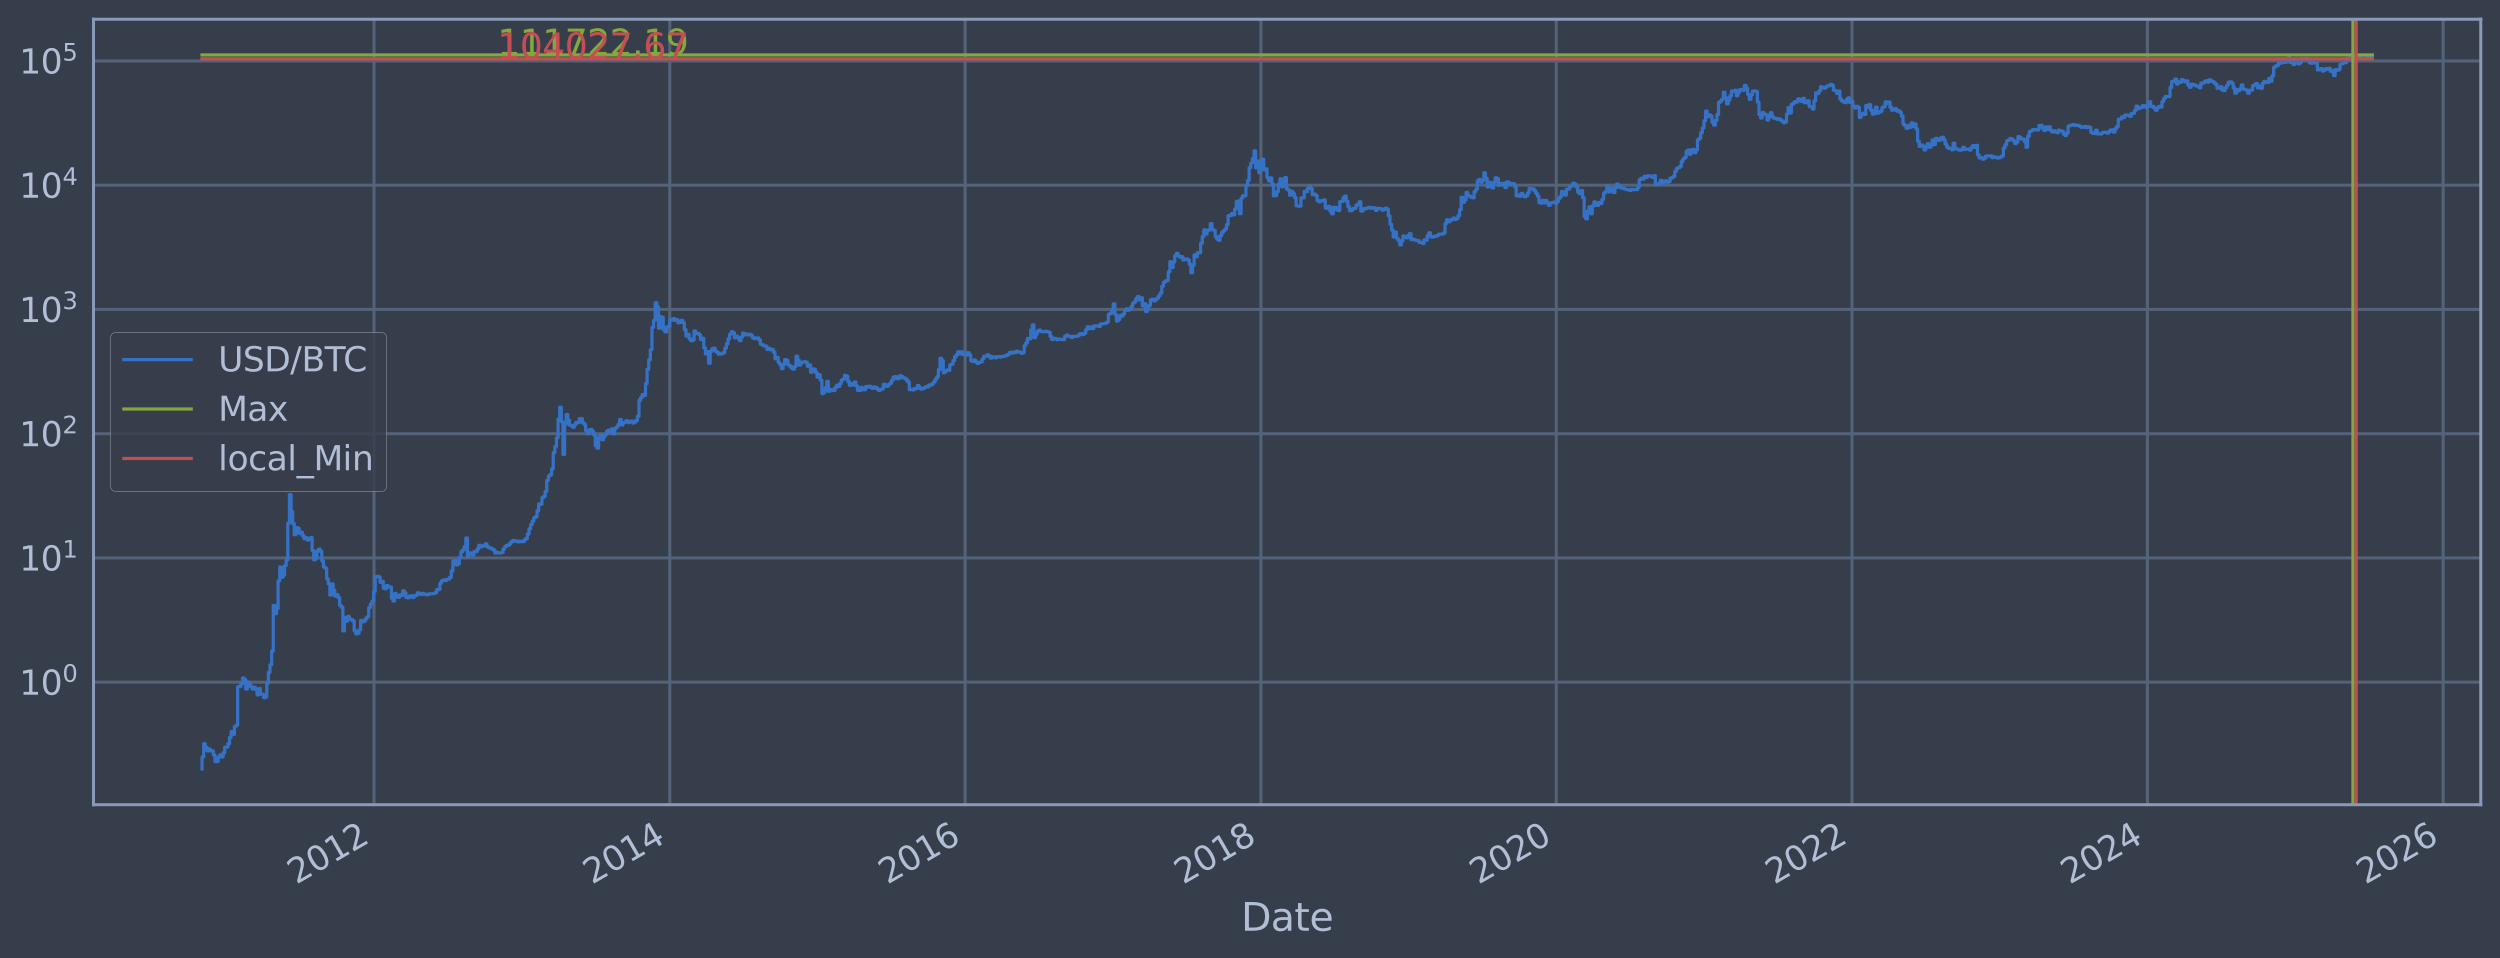<?xml version="1.0" encoding="utf-8" standalone="no"?>
<!DOCTYPE svg PUBLIC "-//W3C//DTD SVG 1.1//EN"
  "http://www.w3.org/Graphics/SVG/1.1/DTD/svg11.dtd">
<svg xmlns:xlink="http://www.w3.org/1999/xlink" width="934.976pt" height="358.291pt" viewBox="0 0 934.976 358.291" xmlns="http://www.w3.org/2000/svg" version="1.1">
 <defs>
  <style type="text/css">*{stroke-linejoin: round; stroke-linecap: butt}</style>
 </defs>
 <g id="figure_1">
  <g id="patch_1">
   <path d="M 0 358.291 
L 934.976 358.291 
L 934.976 0 
L 0 0 
z
" style="fill: #373e4b"/>
  </g>
  <g id="axes_1">
   <g id="patch_2">
    <path d="M 34.976 300.96 
L 927.776 300.96 
L 927.776 7.2 
L 34.976 7.2 
z
" style="fill: #373e4b"/>
   </g>
   <g id="matplotlib.axis_1">
    <g id="xtick_1">
     <g id="line2d_1">
      <path d="M 139.869 300.96 
L 139.869 7.2 
" clip-path="url(#pa204d3a773)" style="fill: none; stroke: #546379; stroke-width: 1.12; stroke-linecap: square"/>
     </g>
     <g id="line2d_2"/>
     <g id="text_1">
      <!-- 2012 -->
      <g style="fill: #b1bed6" transform="translate(110.788 330.885) rotate(-30) scale(0.126 -0.126)">
       <defs>
        <path id="DejaVuSans-32" d="M 1228 531 
L 3431 531 
L 3431 0 
L 469 0 
L 469 531 
Q 828 903 1448 1529 
Q 2069 2156 2228 2338 
Q 2531 2678 2651 2914 
Q 2772 3150 2772 3378 
Q 2772 3750 2511 3984 
Q 2250 4219 1831 4219 
Q 1534 4219 1204 4116 
Q 875 4013 500 3803 
L 500 4441 
Q 881 4594 1212 4672 
Q 1544 4750 1819 4750 
Q 2544 4750 2975 4387 
Q 3406 4025 3406 3419 
Q 3406 3131 3298 2873 
Q 3191 2616 2906 2266 
Q 2828 2175 2409 1742 
Q 1991 1309 1228 531 
z
" transform="scale(0.016)"/>
        <path id="DejaVuSans-30" d="M 2034 4250 
Q 1547 4250 1301 3770 
Q 1056 3291 1056 2328 
Q 1056 1369 1301 889 
Q 1547 409 2034 409 
Q 2525 409 2770 889 
Q 3016 1369 3016 2328 
Q 3016 3291 2770 3770 
Q 2525 4250 2034 4250 
z
M 2034 4750 
Q 2819 4750 3233 4129 
Q 3647 3509 3647 2328 
Q 3647 1150 3233 529 
Q 2819 -91 2034 -91 
Q 1250 -91 836 529 
Q 422 1150 422 2328 
Q 422 3509 836 4129 
Q 1250 4750 2034 4750 
z
" transform="scale(0.016)"/>
        <path id="DejaVuSans-31" d="M 794 531 
L 1825 531 
L 1825 4091 
L 703 3866 
L 703 4441 
L 1819 4666 
L 2450 4666 
L 2450 531 
L 3481 531 
L 3481 0 
L 794 0 
L 794 531 
z
" transform="scale(0.016)"/>
       </defs>
       <use xlink:href="#DejaVuSans-32"/>
       <use xlink:href="#DejaVuSans-30" transform="translate(63.623 0)"/>
       <use xlink:href="#DejaVuSans-31" transform="translate(127.246 0)"/>
       <use xlink:href="#DejaVuSans-32" transform="translate(190.869 0)"/>
      </g>
     </g>
    </g>
    <g id="xtick_2">
     <g id="line2d_3">
      <path d="M 250.484 300.96 
L 250.484 7.2 
" clip-path="url(#pa204d3a773)" style="fill: none; stroke: #546379; stroke-width: 1.12; stroke-linecap: square"/>
     </g>
     <g id="line2d_4"/>
     <g id="text_2">
      <!-- 2014 -->
      <g style="fill: #b1bed6" transform="translate(221.403 330.885) rotate(-30) scale(0.126 -0.126)">
       <defs>
        <path id="DejaVuSans-34" d="M 2419 4116 
L 825 1625 
L 2419 1625 
L 2419 4116 
z
M 2253 4666 
L 3047 4666 
L 3047 1625 
L 3713 1625 
L 3713 1100 
L 3047 1100 
L 3047 0 
L 2419 0 
L 2419 1100 
L 313 1100 
L 313 1709 
L 2253 4666 
z
" transform="scale(0.016)"/>
       </defs>
       <use xlink:href="#DejaVuSans-32"/>
       <use xlink:href="#DejaVuSans-30" transform="translate(63.623 0)"/>
       <use xlink:href="#DejaVuSans-31" transform="translate(127.246 0)"/>
       <use xlink:href="#DejaVuSans-34" transform="translate(190.869 0)"/>
      </g>
     </g>
    </g>
    <g id="xtick_3">
     <g id="line2d_5">
      <path d="M 360.948 300.96 
L 360.948 7.2 
" clip-path="url(#pa204d3a773)" style="fill: none; stroke: #546379; stroke-width: 1.12; stroke-linecap: square"/>
     </g>
     <g id="line2d_6"/>
     <g id="text_3">
      <!-- 2016 -->
      <g style="fill: #b1bed6" transform="translate(331.867 330.885) rotate(-30) scale(0.126 -0.126)">
       <defs>
        <path id="DejaVuSans-36" d="M 2113 2584 
Q 1688 2584 1439 2293 
Q 1191 2003 1191 1497 
Q 1191 994 1439 701 
Q 1688 409 2113 409 
Q 2538 409 2786 701 
Q 3034 994 3034 1497 
Q 3034 2003 2786 2293 
Q 2538 2584 2113 2584 
z
M 3366 4563 
L 3366 3988 
Q 3128 4100 2886 4159 
Q 2644 4219 2406 4219 
Q 1781 4219 1451 3797 
Q 1122 3375 1075 2522 
Q 1259 2794 1537 2939 
Q 1816 3084 2150 3084 
Q 2853 3084 3261 2657 
Q 3669 2231 3669 1497 
Q 3669 778 3244 343 
Q 2819 -91 2113 -91 
Q 1303 -91 875 529 
Q 447 1150 447 2328 
Q 447 3434 972 4092 
Q 1497 4750 2381 4750 
Q 2619 4750 2861 4703 
Q 3103 4656 3366 4563 
z
" transform="scale(0.016)"/>
       </defs>
       <use xlink:href="#DejaVuSans-32"/>
       <use xlink:href="#DejaVuSans-30" transform="translate(63.623 0)"/>
       <use xlink:href="#DejaVuSans-31" transform="translate(127.246 0)"/>
       <use xlink:href="#DejaVuSans-36" transform="translate(190.869 0)"/>
      </g>
     </g>
    </g>
    <g id="xtick_4">
     <g id="line2d_7">
      <path d="M 471.563 300.96 
L 471.563 7.2 
" clip-path="url(#pa204d3a773)" style="fill: none; stroke: #546379; stroke-width: 1.12; stroke-linecap: square"/>
     </g>
     <g id="line2d_8"/>
     <g id="text_4">
      <!-- 2018 -->
      <g style="fill: #b1bed6" transform="translate(442.482 330.885) rotate(-30) scale(0.126 -0.126)">
       <defs>
        <path id="DejaVuSans-38" d="M 2034 2216 
Q 1584 2216 1326 1975 
Q 1069 1734 1069 1313 
Q 1069 891 1326 650 
Q 1584 409 2034 409 
Q 2484 409 2743 651 
Q 3003 894 3003 1313 
Q 3003 1734 2745 1975 
Q 2488 2216 2034 2216 
z
M 1403 2484 
Q 997 2584 770 2862 
Q 544 3141 544 3541 
Q 544 4100 942 4425 
Q 1341 4750 2034 4750 
Q 2731 4750 3128 4425 
Q 3525 4100 3525 3541 
Q 3525 3141 3298 2862 
Q 3072 2584 2669 2484 
Q 3125 2378 3379 2068 
Q 3634 1759 3634 1313 
Q 3634 634 3220 271 
Q 2806 -91 2034 -91 
Q 1263 -91 848 271 
Q 434 634 434 1313 
Q 434 1759 690 2068 
Q 947 2378 1403 2484 
z
M 1172 3481 
Q 1172 3119 1398 2916 
Q 1625 2713 2034 2713 
Q 2441 2713 2670 2916 
Q 2900 3119 2900 3481 
Q 2900 3844 2670 4047 
Q 2441 4250 2034 4250 
Q 1625 4250 1398 4047 
Q 1172 3844 1172 3481 
z
" transform="scale(0.016)"/>
       </defs>
       <use xlink:href="#DejaVuSans-32"/>
       <use xlink:href="#DejaVuSans-30" transform="translate(63.623 0)"/>
       <use xlink:href="#DejaVuSans-31" transform="translate(127.246 0)"/>
       <use xlink:href="#DejaVuSans-38" transform="translate(190.869 0)"/>
      </g>
     </g>
    </g>
    <g id="xtick_5">
     <g id="line2d_9">
      <path d="M 582.027 300.96 
L 582.027 7.2 
" clip-path="url(#pa204d3a773)" style="fill: none; stroke: #546379; stroke-width: 1.12; stroke-linecap: square"/>
     </g>
     <g id="line2d_10"/>
     <g id="text_5">
      <!-- 2020 -->
      <g style="fill: #b1bed6" transform="translate(552.946 330.885) rotate(-30) scale(0.126 -0.126)">
       <use xlink:href="#DejaVuSans-32"/>
       <use xlink:href="#DejaVuSans-30" transform="translate(63.623 0)"/>
       <use xlink:href="#DejaVuSans-32" transform="translate(127.246 0)"/>
       <use xlink:href="#DejaVuSans-30" transform="translate(190.869 0)"/>
      </g>
     </g>
    </g>
    <g id="xtick_6">
     <g id="line2d_11">
      <path d="M 692.642 300.96 
L 692.642 7.2 
" clip-path="url(#pa204d3a773)" style="fill: none; stroke: #546379; stroke-width: 1.12; stroke-linecap: square"/>
     </g>
     <g id="line2d_12"/>
     <g id="text_6">
      <!-- 2022 -->
      <g style="fill: #b1bed6" transform="translate(663.561 330.885) rotate(-30) scale(0.126 -0.126)">
       <use xlink:href="#DejaVuSans-32"/>
       <use xlink:href="#DejaVuSans-30" transform="translate(63.623 0)"/>
       <use xlink:href="#DejaVuSans-32" transform="translate(127.246 0)"/>
       <use xlink:href="#DejaVuSans-32" transform="translate(190.869 0)"/>
      </g>
     </g>
    </g>
    <g id="xtick_7">
     <g id="line2d_13">
      <path d="M 803.106 300.96 
L 803.106 7.2 
" clip-path="url(#pa204d3a773)" style="fill: none; stroke: #546379; stroke-width: 1.12; stroke-linecap: square"/>
     </g>
     <g id="line2d_14"/>
     <g id="text_7">
      <!-- 2024 -->
      <g style="fill: #b1bed6" transform="translate(774.024 330.885) rotate(-30) scale(0.126 -0.126)">
       <use xlink:href="#DejaVuSans-32"/>
       <use xlink:href="#DejaVuSans-30" transform="translate(63.623 0)"/>
       <use xlink:href="#DejaVuSans-32" transform="translate(127.246 0)"/>
       <use xlink:href="#DejaVuSans-34" transform="translate(190.869 0)"/>
      </g>
     </g>
    </g>
    <g id="xtick_8">
     <g id="line2d_15">
      <path d="M 913.721 300.96 
L 913.721 7.2 
" clip-path="url(#pa204d3a773)" style="fill: none; stroke: #546379; stroke-width: 1.12; stroke-linecap: square"/>
     </g>
     <g id="line2d_16"/>
     <g id="text_8">
      <!-- 2026 -->
      <g style="fill: #b1bed6" transform="translate(884.64 330.885) rotate(-30) scale(0.126 -0.126)">
       <use xlink:href="#DejaVuSans-32"/>
       <use xlink:href="#DejaVuSans-30" transform="translate(63.623 0)"/>
       <use xlink:href="#DejaVuSans-32" transform="translate(127.246 0)"/>
       <use xlink:href="#DejaVuSans-36" transform="translate(190.869 0)"/>
      </g>
     </g>
    </g>
    <g id="text_9">
     <!-- Date -->
     <g style="fill: #b1bed6" transform="translate(464.167 348.096) scale(0.144 -0.144)">
      <defs>
       <path id="DejaVuSans-44" d="M 1259 4147 
L 1259 519 
L 2022 519 
Q 2988 519 3436 956 
Q 3884 1394 3884 2338 
Q 3884 3275 3436 3711 
Q 2988 4147 2022 4147 
L 1259 4147 
z
M 628 4666 
L 1925 4666 
Q 3281 4666 3915 4102 
Q 4550 3538 4550 2338 
Q 4550 1131 3912 565 
Q 3275 0 1925 0 
L 628 0 
L 628 4666 
z
" transform="scale(0.016)"/>
       <path id="DejaVuSans-61" d="M 2194 1759 
Q 1497 1759 1228 1600 
Q 959 1441 959 1056 
Q 959 750 1161 570 
Q 1363 391 1709 391 
Q 2188 391 2477 730 
Q 2766 1069 2766 1631 
L 2766 1759 
L 2194 1759 
z
M 3341 1997 
L 3341 0 
L 2766 0 
L 2766 531 
Q 2569 213 2275 61 
Q 1981 -91 1556 -91 
Q 1019 -91 701 211 
Q 384 513 384 1019 
Q 384 1609 779 1909 
Q 1175 2209 1959 2209 
L 2766 2209 
L 2766 2266 
Q 2766 2663 2505 2880 
Q 2244 3097 1772 3097 
Q 1472 3097 1187 3025 
Q 903 2953 641 2809 
L 641 3341 
Q 956 3463 1253 3523 
Q 1550 3584 1831 3584 
Q 2591 3584 2966 3190 
Q 3341 2797 3341 1997 
z
" transform="scale(0.016)"/>
       <path id="DejaVuSans-74" d="M 1172 4494 
L 1172 3500 
L 2356 3500 
L 2356 3053 
L 1172 3053 
L 1172 1153 
Q 1172 725 1289 603 
Q 1406 481 1766 481 
L 2356 481 
L 2356 0 
L 1766 0 
Q 1100 0 847 248 
Q 594 497 594 1153 
L 594 3053 
L 172 3053 
L 172 3500 
L 594 3500 
L 594 4494 
L 1172 4494 
z
" transform="scale(0.016)"/>
       <path id="DejaVuSans-65" d="M 3597 1894 
L 3597 1613 
L 953 1613 
Q 991 1019 1311 708 
Q 1631 397 2203 397 
Q 2534 397 2845 478 
Q 3156 559 3463 722 
L 3463 178 
Q 3153 47 2828 -22 
Q 2503 -91 2169 -91 
Q 1331 -91 842 396 
Q 353 884 353 1716 
Q 353 2575 817 3079 
Q 1281 3584 2069 3584 
Q 2775 3584 3186 3129 
Q 3597 2675 3597 1894 
z
M 3022 2063 
Q 3016 2534 2758 2815 
Q 2500 3097 2075 3097 
Q 1594 3097 1305 2825 
Q 1016 2553 972 2059 
L 3022 2063 
z
" transform="scale(0.016)"/>
      </defs>
      <use xlink:href="#DejaVuSans-44"/>
      <use xlink:href="#DejaVuSans-61" transform="translate(77.002 0)"/>
      <use xlink:href="#DejaVuSans-74" transform="translate(138.281 0)"/>
      <use xlink:href="#DejaVuSans-65" transform="translate(177.49 0)"/>
     </g>
    </g>
   </g>
   <g id="matplotlib.axis_2">
    <g id="ytick_1">
     <g id="line2d_17">
      <path d="M 34.976 255.128 
L 927.776 255.128 
" clip-path="url(#pa204d3a773)" style="fill: none; stroke: #546379; stroke-width: 1.12; stroke-linecap: square"/>
     </g>
     <g id="line2d_18"/>
     <g id="text_10">
      <!-- $\mathdefault{10^{0}}$ -->
      <g style="fill: #b1bed6" transform="translate(7.2 259.915) scale(0.126 -0.126)">
       <use xlink:href="#DejaVuSans-31" transform="translate(0 0.766)"/>
       <use xlink:href="#DejaVuSans-30" transform="translate(63.623 0.766)"/>
       <use xlink:href="#DejaVuSans-30" transform="translate(128.203 39.047) scale(0.7)"/>
      </g>
     </g>
    </g>
    <g id="ytick_2">
     <g id="line2d_19">
      <path d="M 34.976 208.66 
L 927.776 208.66 
" clip-path="url(#pa204d3a773)" style="fill: none; stroke: #546379; stroke-width: 1.12; stroke-linecap: square"/>
     </g>
     <g id="line2d_20"/>
     <g id="text_11">
      <!-- $\mathdefault{10^{1}}$ -->
      <g style="fill: #b1bed6" transform="translate(7.2 213.447) scale(0.126 -0.126)">
       <use xlink:href="#DejaVuSans-31" transform="translate(0 0.684)"/>
       <use xlink:href="#DejaVuSans-30" transform="translate(63.623 0.684)"/>
       <use xlink:href="#DejaVuSans-31" transform="translate(128.203 38.966) scale(0.7)"/>
      </g>
     </g>
    </g>
    <g id="ytick_3">
     <g id="line2d_21">
      <path d="M 34.976 162.193 
L 927.776 162.193 
" clip-path="url(#pa204d3a773)" style="fill: none; stroke: #546379; stroke-width: 1.12; stroke-linecap: square"/>
     </g>
     <g id="line2d_22"/>
     <g id="text_12">
      <!-- $\mathdefault{10^{2}}$ -->
      <g style="fill: #b1bed6" transform="translate(7.2 166.98) scale(0.126 -0.126)">
       <use xlink:href="#DejaVuSans-31" transform="translate(0 0.766)"/>
       <use xlink:href="#DejaVuSans-30" transform="translate(63.623 0.766)"/>
       <use xlink:href="#DejaVuSans-32" transform="translate(128.203 39.047) scale(0.7)"/>
      </g>
     </g>
    </g>
    <g id="ytick_4">
     <g id="line2d_23">
      <path d="M 34.976 115.725 
L 927.776 115.725 
" clip-path="url(#pa204d3a773)" style="fill: none; stroke: #546379; stroke-width: 1.12; stroke-linecap: square"/>
     </g>
     <g id="line2d_24"/>
     <g id="text_13">
      <!-- $\mathdefault{10^{3}}$ -->
      <g style="fill: #b1bed6" transform="translate(7.2 120.512) scale(0.126 -0.126)">
       <defs>
        <path id="DejaVuSans-33" d="M 2597 2516 
Q 3050 2419 3304 2112 
Q 3559 1806 3559 1356 
Q 3559 666 3084 287 
Q 2609 -91 1734 -91 
Q 1441 -91 1130 -33 
Q 819 25 488 141 
L 488 750 
Q 750 597 1062 519 
Q 1375 441 1716 441 
Q 2309 441 2620 675 
Q 2931 909 2931 1356 
Q 2931 1769 2642 2001 
Q 2353 2234 1838 2234 
L 1294 2234 
L 1294 2753 
L 1863 2753 
Q 2328 2753 2575 2939 
Q 2822 3125 2822 3475 
Q 2822 3834 2567 4026 
Q 2313 4219 1838 4219 
Q 1578 4219 1281 4162 
Q 984 4106 628 3988 
L 628 4550 
Q 988 4650 1302 4700 
Q 1616 4750 1894 4750 
Q 2613 4750 3031 4423 
Q 3450 4097 3450 3541 
Q 3450 3153 3228 2886 
Q 3006 2619 2597 2516 
z
" transform="scale(0.016)"/>
       </defs>
       <use xlink:href="#DejaVuSans-31" transform="translate(0 0.766)"/>
       <use xlink:href="#DejaVuSans-30" transform="translate(63.623 0.766)"/>
       <use xlink:href="#DejaVuSans-33" transform="translate(128.203 39.047) scale(0.7)"/>
      </g>
     </g>
    </g>
    <g id="ytick_5">
     <g id="line2d_25">
      <path d="M 34.976 69.257 
L 927.776 69.257 
" clip-path="url(#pa204d3a773)" style="fill: none; stroke: #546379; stroke-width: 1.12; stroke-linecap: square"/>
     </g>
     <g id="line2d_26"/>
     <g id="text_14">
      <!-- $\mathdefault{10^{4}}$ -->
      <g style="fill: #b1bed6" transform="translate(7.2 74.044) scale(0.126 -0.126)">
       <use xlink:href="#DejaVuSans-31" transform="translate(0 0.684)"/>
       <use xlink:href="#DejaVuSans-30" transform="translate(63.623 0.684)"/>
       <use xlink:href="#DejaVuSans-34" transform="translate(128.203 38.966) scale(0.7)"/>
      </g>
     </g>
    </g>
    <g id="ytick_6">
     <g id="line2d_27">
      <path d="M 34.976 22.79 
L 927.776 22.79 
" clip-path="url(#pa204d3a773)" style="fill: none; stroke: #546379; stroke-width: 1.12; stroke-linecap: square"/>
     </g>
     <g id="line2d_28"/>
     <g id="text_15">
      <!-- $\mathdefault{10^{5}}$ -->
      <g style="fill: #b1bed6" transform="translate(7.2 27.577) scale(0.126 -0.126)">
       <defs>
        <path id="DejaVuSans-35" d="M 691 4666 
L 3169 4666 
L 3169 4134 
L 1269 4134 
L 1269 2991 
Q 1406 3038 1543 3061 
Q 1681 3084 1819 3084 
Q 2600 3084 3056 2656 
Q 3513 2228 3513 1497 
Q 3513 744 3044 326 
Q 2575 -91 1722 -91 
Q 1428 -91 1123 -41 
Q 819 9 494 109 
L 494 744 
Q 775 591 1075 516 
Q 1375 441 1709 441 
Q 2250 441 2565 725 
Q 2881 1009 2881 1497 
Q 2881 1984 2565 2268 
Q 2250 2553 1709 2553 
Q 1456 2553 1204 2497 
Q 953 2441 691 2322 
L 691 4666 
z
" transform="scale(0.016)"/>
       </defs>
       <use xlink:href="#DejaVuSans-31" transform="translate(0 0.684)"/>
       <use xlink:href="#DejaVuSans-30" transform="translate(63.623 0.684)"/>
       <use xlink:href="#DejaVuSans-35" transform="translate(128.203 38.966) scale(0.7)"/>
      </g>
     </g>
    </g>
    <g id="ytick_7">
     <g id="line2d_29"/>
    </g>
    <g id="ytick_8">
     <g id="line2d_30"/>
    </g>
    <g id="ytick_9">
     <g id="line2d_31"/>
    </g>
    <g id="ytick_10">
     <g id="line2d_32"/>
    </g>
    <g id="ytick_11">
     <g id="line2d_33"/>
    </g>
    <g id="ytick_12">
     <g id="line2d_34"/>
    </g>
    <g id="ytick_13">
     <g id="line2d_35"/>
    </g>
    <g id="ytick_14">
     <g id="line2d_36"/>
    </g>
    <g id="ytick_15">
     <g id="line2d_37"/>
    </g>
    <g id="ytick_16">
     <g id="line2d_38"/>
    </g>
    <g id="ytick_17">
     <g id="line2d_39"/>
    </g>
    <g id="ytick_18">
     <g id="line2d_40"/>
    </g>
    <g id="ytick_19">
     <g id="line2d_41"/>
    </g>
    <g id="ytick_20">
     <g id="line2d_42"/>
    </g>
    <g id="ytick_21">
     <g id="line2d_43"/>
    </g>
    <g id="ytick_22">
     <g id="line2d_44"/>
    </g>
    <g id="ytick_23">
     <g id="line2d_45"/>
    </g>
    <g id="ytick_24">
     <g id="line2d_46"/>
    </g>
    <g id="ytick_25">
     <g id="line2d_47"/>
    </g>
    <g id="ytick_26">
     <g id="line2d_48"/>
    </g>
    <g id="ytick_27">
     <g id="line2d_49"/>
    </g>
    <g id="ytick_28">
     <g id="line2d_50"/>
    </g>
    <g id="ytick_29">
     <g id="line2d_51"/>
    </g>
    <g id="ytick_30">
     <g id="line2d_52"/>
    </g>
    <g id="ytick_31">
     <g id="line2d_53"/>
    </g>
    <g id="ytick_32">
     <g id="line2d_54"/>
    </g>
    <g id="ytick_33">
     <g id="line2d_55"/>
    </g>
    <g id="ytick_34">
     <g id="line2d_56"/>
    </g>
    <g id="ytick_35">
     <g id="line2d_57"/>
    </g>
    <g id="ytick_36">
     <g id="line2d_58"/>
    </g>
    <g id="ytick_37">
     <g id="line2d_59"/>
    </g>
    <g id="ytick_38">
     <g id="line2d_60"/>
    </g>
    <g id="ytick_39">
     <g id="line2d_61"/>
    </g>
    <g id="ytick_40">
     <g id="line2d_62"/>
    </g>
    <g id="ytick_41">
     <g id="line2d_63"/>
    </g>
    <g id="ytick_42">
     <g id="line2d_64"/>
    </g>
    <g id="ytick_43">
     <g id="line2d_65"/>
    </g>
    <g id="ytick_44">
     <g id="line2d_66"/>
    </g>
    <g id="ytick_45">
     <g id="line2d_67"/>
    </g>
    <g id="ytick_46">
     <g id="line2d_68"/>
    </g>
    <g id="ytick_47">
     <g id="line2d_69"/>
    </g>
    <g id="ytick_48">
     <g id="line2d_70"/>
    </g>
    <g id="ytick_49">
     <g id="line2d_71"/>
    </g>
    <g id="ytick_50">
     <g id="line2d_72"/>
    </g>
    <g id="ytick_51">
     <g id="line2d_73"/>
    </g>
    <g id="ytick_52">
     <g id="line2d_74"/>
    </g>
    <g id="ytick_53">
     <g id="line2d_75"/>
    </g>
    <g id="ytick_54">
     <g id="line2d_76"/>
    </g>
    <g id="ytick_55">
     <g id="line2d_77"/>
    </g>
   </g>
   <g id="line2d_78">
    <path d="M 75.558 287.607 
L 75.558 283.104 
L 76.163 283.104 
L 76.163 278.122 
L 76.768 278.122 
L 76.768 279.425 
L 77.374 279.425 
L 77.374 280.817 
L 77.979 280.817 
L 77.979 280.109 
L 78.584 280.109 
L 78.584 280.817 
L 79.795 280.817 
L 79.795 282.313 
L 80.4 282.313 
L 80.4 284.787 
L 81.611 284.787 
L 81.611 283.104 
L 82.216 283.104 
L 82.216 282.313 
L 82.821 282.313 
L 82.821 283.104 
L 83.426 283.104 
L 83.426 281.551 
L 84.032 281.551 
L 84.032 279.425 
L 85.242 279.425 
L 85.242 278.122 
L 85.848 278.122 
L 85.848 275.745 
L 86.453 275.745 
L 86.453 273.619 
L 87.058 273.619 
L 87.058 274.654 
L 87.663 274.654 
L 87.663 271.696 
L 88.269 271.696 
L 88.269 271.242 
L 88.874 271.242 
L 88.874 256.81 
L 90.085 256.81 
L 90.085 255.742 
L 90.69 255.742 
L 90.69 253.575 
L 91.295 253.575 
L 91.295 254.143 
L 91.9 254.143 
L 91.9 257.708 
L 92.506 257.708 
L 92.506 255.128 
L 93.111 255.128 
L 93.111 255.742 
L 93.716 255.742 
L 93.716 256.81 
L 94.322 256.81 
L 94.322 257.708 
L 94.927 257.708 
L 94.927 257.031 
L 95.532 257.031 
L 95.532 257.938 
L 96.137 257.938 
L 96.137 259.885 
L 96.743 259.885 
L 96.743 257.48 
L 97.348 257.48 
L 97.348 259.631 
L 98.558 259.631 
L 98.558 260.933 
L 99.164 260.933 
L 99.164 260.666 
L 99.769 260.666 
L 99.769 255.535 
L 100.374 255.535 
L 100.374 251.448 
L 100.98 251.448 
L 100.98 248.628 
L 101.585 248.628 
L 101.585 243.491 
L 102.19 243.491 
L 102.19 226.457 
L 102.795 226.457 
L 102.795 229.503 
L 103.401 229.503 
L 103.401 227.611 
L 104.006 227.611 
L 104.006 217.199 
L 104.611 217.199 
L 104.611 212.011 
L 105.217 212.011 
L 105.217 215.916 
L 105.822 215.916 
L 105.822 215.094 
L 106.427 215.094 
L 106.427 211.517 
L 107.032 211.517 
L 107.032 209.337 
L 107.638 209.337 
L 107.638 195.654 
L 108.243 195.654 
L 108.243 184.974 
L 108.848 184.974 
L 108.848 191.281 
L 109.454 191.281 
L 109.454 195.846 
L 110.059 195.846 
L 110.059 199.96 
L 110.664 199.96 
L 110.664 197.275 
L 111.269 197.275 
L 111.269 197.54 
L 111.875 197.54 
L 111.875 199.506 
L 112.48 199.506 
L 112.48 199.049 
L 113.085 199.049 
L 113.085 200.384 
L 113.691 200.384 
L 113.691 201.513 
L 114.296 201.513 
L 114.296 201.106 
L 114.901 201.106 
L 114.901 201.971 
L 115.506 201.971 
L 115.506 201.726 
L 116.112 201.726 
L 116.112 201.051 
L 116.717 201.051 
L 116.717 205.84 
L 117.322 205.84 
L 117.322 209.358 
L 117.927 209.358 
L 117.927 208.802 
L 118.533 208.802 
L 118.533 206.087 
L 119.138 206.087 
L 119.138 205.406 
L 119.743 205.406 
L 119.743 206.194 
L 120.349 206.194 
L 120.349 209.738 
L 120.954 209.738 
L 120.954 212.035 
L 121.559 212.035 
L 121.559 212.493 
L 122.164 212.493 
L 122.164 216.562 
L 122.77 216.562 
L 122.77 218.34 
L 123.375 218.34 
L 123.375 222.568 
L 123.98 222.568 
L 123.98 218.372 
L 124.586 218.372 
L 124.586 220.762 
L 125.191 220.762 
L 125.191 222.892 
L 125.796 222.892 
L 125.796 222.408 
L 126.401 222.408 
L 126.401 223.514 
L 127.007 223.514 
L 127.007 226.36 
L 127.612 226.36 
L 127.612 227.101 
L 128.217 227.101 
L 128.217 235.923 
L 128.823 235.923 
L 128.823 230.912 
L 129.428 230.912 
L 129.428 232.295 
L 130.033 232.295 
L 130.033 230.55 
L 130.638 230.55 
L 130.638 231.529 
L 131.244 231.529 
L 131.244 231.718 
L 131.849 231.718 
L 131.849 232.23 
L 132.454 232.23 
L 132.454 235.845 
L 133.06 235.845 
L 133.06 237.044 
L 133.665 237.044 
L 133.665 236.799 
L 134.27 236.799 
L 134.27 235.537 
L 134.875 235.537 
L 134.875 232.037 
L 135.481 232.037 
L 135.481 232.557 
L 136.086 232.557 
L 136.086 232.166 
L 136.691 232.166 
L 136.691 231.28 
L 137.296 231.28 
L 137.296 230.67 
L 137.902 230.67 
L 137.902 227.253 
L 138.507 227.253 
L 138.507 225.928 
L 139.112 225.928 
L 139.112 224.91 
L 139.718 224.91 
L 139.718 221.208 
L 140.323 221.208 
L 140.323 215.686 
L 140.928 215.686 
L 140.928 215.572 
L 141.533 215.572 
L 141.533 215.743 
L 142.139 215.743 
L 142.139 217.761 
L 142.744 217.761 
L 142.744 217.447 
L 143.349 217.447 
L 143.349 220.004 
L 143.955 220.004 
L 143.955 220.182 
L 144.56 220.182 
L 144.56 219.003 
L 145.165 219.003 
L 145.165 219.514 
L 146.376 219.584 
L 146.376 223.726 
L 146.981 223.726 
L 146.981 224.775 
L 147.586 224.775 
L 147.586 221.974 
L 148.192 221.974 
L 148.192 222.729 
L 148.797 222.729 
L 148.797 223.43 
L 149.402 223.43 
L 149.402 222.448 
L 150.007 222.448 
L 150.007 222.729 
L 150.613 222.729 
L 150.613 220.946 
L 151.218 220.946 
L 151.218 221.741 
L 151.823 221.741 
L 151.823 223.43 
L 152.428 223.43 
L 152.428 223.599 
L 153.034 223.599 
L 153.034 222.892 
L 154.244 222.81 
L 154.244 223.472 
L 154.85 223.472 
L 154.85 222.77 
L 156.06 222.689 
L 156.06 221.702 
L 156.665 221.702 
L 156.665 221.896 
L 157.271 221.896 
L 157.271 222.288 
L 157.876 222.288 
L 157.876 221.935 
L 158.481 221.935 
L 158.481 222.249 
L 159.692 222.249 
L 159.692 222.448 
L 160.297 222.448 
L 160.297 222.13 
L 162.113 222.052 
L 162.113 221.935 
L 162.718 221.935 
L 162.718 221.587 
L 163.324 221.587 
L 163.324 220.506 
L 164.534 220.433 
L 164.534 218.081 
L 165.139 218.081 
L 165.139 217.168 
L 165.745 217.168 
L 165.745 216.924 
L 166.35 216.924 
L 166.35 217.107 
L 166.955 217.107 
L 166.955 216.712 
L 167.561 216.712 
L 167.561 216.562 
L 168.166 216.562 
L 168.166 215.916 
L 168.771 215.916 
L 168.771 213.545 
L 169.376 213.545 
L 169.376 209.759 
L 169.982 209.759 
L 169.982 209.632 
L 170.587 209.632 
L 170.587 211.24 
L 171.192 211.24 
L 171.192 210.899 
L 171.797 210.899 
L 171.797 208.419 
L 172.403 208.419 
L 172.403 206.319 
L 173.008 206.319 
L 173.008 205.665 
L 173.613 205.665 
L 173.613 204.482 
L 174.219 204.482 
L 174.219 201.19 
L 174.824 201.19 
L 174.824 208.142 
L 175.429 208.142 
L 175.429 206.755 
L 176.034 206.755 
L 176.034 206.903 
L 176.64 206.903 
L 176.64 207.637 
L 177.245 207.637 
L 177.245 206.247 
L 178.456 206.301 
L 178.456 205.252 
L 179.061 205.252 
L 179.061 203.948 
L 179.666 203.948 
L 179.666 204.515 
L 180.271 204.515 
L 180.271 204.222 
L 180.877 204.222 
L 180.877 204.028 
L 181.482 204.028 
L 181.482 203.412 
L 182.087 203.412 
L 182.087 204.482 
L 182.693 204.482 
L 182.693 204.813 
L 183.298 204.813 
L 183.298 205.014 
L 183.903 205.014 
L 183.903 205.32 
L 184.508 205.32 
L 184.508 205.735 
L 185.114 205.735 
L 185.114 206.866 
L 185.719 206.866 
L 185.719 206.627 
L 186.324 206.627 
L 186.324 206.792 
L 187.535 206.829 
L 187.535 206.609 
L 188.14 206.609 
L 188.14 205.286 
L 188.745 205.286 
L 188.745 204.45 
L 189.351 204.45 
L 189.351 203.964 
L 190.561 203.9 
L 190.561 203.226 
L 191.166 203.226 
L 191.166 202.529 
L 191.772 202.529 
L 191.772 202.16 
L 192.377 202.16 
L 192.377 202.41 
L 193.588 202.307 
L 193.588 202.679 
L 194.193 202.679 
L 194.193 202.381 
L 194.798 202.381 
L 194.798 202.574 
L 196.009 202.544 
L 196.009 201.884 
L 196.614 201.884 
L 196.614 201.428 
L 197.219 201.428 
L 197.219 199.777 
L 197.825 199.777 
L 197.825 197.798 
L 198.43 197.798 
L 198.43 196.202 
L 199.035 196.202 
L 199.035 194.895 
L 199.64 194.895 
L 199.64 193.687 
L 200.246 193.687 
L 200.246 193.184 
L 200.851 193.184 
L 200.851 191.018 
L 201.456 191.018 
L 201.456 188.467 
L 202.062 188.467 
L 202.062 188.631 
L 202.667 188.631 
L 202.667 186.143 
L 203.272 186.143 
L 203.272 185.698 
L 203.877 185.698 
L 203.877 183.816 
L 204.483 183.816 
L 204.483 179.699 
L 205.088 179.699 
L 205.088 178.04 
L 205.693 178.04 
L 205.693 177.49 
L 206.299 177.49 
L 206.299 175.343 
L 206.904 175.343 
L 206.904 169.319 
L 207.509 169.319 
L 207.509 167.003 
L 208.114 167.003 
L 208.114 163.766 
L 208.72 163.766 
L 208.72 156.743 
L 209.325 156.743 
L 209.325 152.296 
L 209.93 152.296 
L 209.93 157.706 
L 210.535 157.706 
L 210.535 169.946 
L 211.141 169.946 
L 211.141 158.696 
L 211.746 158.696 
L 211.746 155.045 
L 212.351 155.045 
L 212.351 157.132 
L 212.957 157.132 
L 212.957 159.024 
L 213.562 159.024 
L 213.562 159.201 
L 214.167 159.201 
L 214.167 159.782 
L 214.772 159.782 
L 214.772 158.854 
L 215.378 158.854 
L 215.378 157.962 
L 216.588 158.064 
L 216.588 156.591 
L 217.799 156.544 
L 217.799 158.11 
L 218.404 158.11 
L 218.404 158.687 
L 219.009 158.687 
L 219.009 160.998 
L 219.615 160.998 
L 219.615 162.197 
L 220.22 162.197 
L 220.22 160.754 
L 220.825 160.754 
L 220.825 160.574 
L 221.431 160.574 
L 221.431 161.401 
L 222.036 161.401 
L 222.036 162.755 
L 222.641 162.755 
L 222.641 166.686 
L 223.246 166.686 
L 223.246 167.601 
L 223.852 167.601 
L 223.852 163.443 
L 224.457 163.443 
L 224.457 162.797 
L 225.062 162.797 
L 225.062 164.456 
L 225.667 164.456 
L 225.667 163.332 
L 226.273 163.332 
L 226.273 162.457 
L 226.878 162.457 
L 226.878 161.281 
L 227.483 161.281 
L 227.483 160.88 
L 228.089 160.88 
L 228.089 161.635 
L 228.694 161.635 
L 228.694 160.389 
L 229.299 160.389 
L 229.299 162.251 
L 229.904 162.251 
L 229.904 160.19 
L 230.51 160.19 
L 230.51 159.676 
L 231.115 159.676 
L 231.115 158.767 
L 231.72 158.767 
L 231.72 156.884 
L 232.326 156.884 
L 232.326 158.919 
L 232.931 158.919 
L 232.931 158.176 
L 233.536 158.176 
L 233.536 157.843 
L 234.141 157.843 
L 234.141 157.35 
L 234.747 157.35 
L 234.747 158.026 
L 235.352 158.026 
L 235.352 157.746 
L 235.957 157.746 
L 235.957 157.489 
L 236.563 157.489 
L 236.563 158.19 
L 237.168 158.19 
L 237.168 157.832 
L 237.773 157.832 
L 237.773 157.275 
L 238.378 157.275 
L 238.378 155.665 
L 238.984 155.665 
L 238.984 149.656 
L 239.589 149.656 
L 239.589 148.681 
L 240.194 148.681 
L 240.194 147.52 
L 240.8 147.52 
L 240.8 147.904 
L 241.405 147.904 
L 241.405 143.493 
L 242.01 143.493 
L 242.01 138.098 
L 242.615 138.098 
L 242.615 134.573 
L 243.221 134.573 
L 243.221 130.748 
L 243.826 130.748 
L 243.826 122.445 
L 244.431 122.445 
L 244.431 119.864 
L 245.036 119.864 
L 245.036 113.188 
L 245.642 113.188 
L 245.642 114.736 
L 246.247 114.736 
L 246.247 122.753 
L 246.852 122.753 
L 246.852 118.376 
L 247.458 118.376 
L 247.458 118.699 
L 248.063 118.699 
L 248.063 123.351 
L 248.668 123.351 
L 248.668 124.111 
L 249.273 124.111 
L 249.273 122.243 
L 249.879 122.243 
L 249.879 122.021 
L 250.484 122.021 
L 250.484 119.516 
L 251.089 119.516 
L 251.089 119.649 
L 251.695 119.649 
L 251.695 119.147 
L 252.3 119.147 
L 252.3 119.8 
L 252.905 119.8 
L 252.905 119.538 
L 253.51 119.538 
L 253.51 120.739 
L 254.116 120.739 
L 254.116 120.595 
L 254.721 120.595 
L 254.721 119.802 
L 255.326 119.802 
L 255.326 120.713 
L 255.932 120.713 
L 255.932 123.29 
L 256.537 123.29 
L 256.537 125.7 
L 257.142 125.7 
L 257.142 125.05 
L 257.747 125.05 
L 257.747 126.735 
L 258.353 126.735 
L 258.353 127.443 
L 258.958 127.443 
L 258.958 127.158 
L 259.563 127.158 
L 259.563 123.786 
L 260.169 123.786 
L 260.169 124.734 
L 261.379 124.699 
L 261.379 125.219 
L 261.984 125.219 
L 261.984 126.967 
L 262.59 126.967 
L 262.59 126.517 
L 263.195 126.517 
L 263.195 130.121 
L 263.8 130.121 
L 263.8 132.333 
L 264.405 132.333 
L 264.405 131.484 
L 265.011 131.484 
L 265.011 135.844 
L 265.616 135.844 
L 265.616 131.412 
L 266.221 131.412 
L 266.221 130.448 
L 266.827 130.448 
L 266.827 130.182 
L 267.432 130.182 
L 267.432 131.331 
L 268.037 131.331 
L 268.037 131.748 
L 268.642 131.748 
L 268.642 132.442 
L 269.853 132.403 
L 269.853 132.181 
L 270.458 132.181 
L 270.458 131.879 
L 271.064 131.879 
L 271.064 130.198 
L 271.669 130.198 
L 271.669 128.617 
L 272.274 128.617 
L 272.274 126.683 
L 272.879 126.683 
L 272.879 125.026 
L 273.485 125.026 
L 273.485 124.065 
L 274.09 124.065 
L 274.09 124.455 
L 274.695 124.455 
L 274.695 126.32 
L 275.301 126.32 
L 275.301 125.766 
L 275.906 125.766 
L 275.906 126.34 
L 276.511 126.34 
L 276.511 127.399 
L 277.116 127.399 
L 277.116 126.034 
L 277.722 126.034 
L 277.722 124.563 
L 278.327 124.563 
L 278.327 125.231 
L 278.932 125.231 
L 278.932 124.921 
L 279.537 124.921 
L 279.537 125.24 
L 280.143 125.24 
L 280.143 125.049 
L 280.748 125.049 
L 280.748 125.358 
L 281.353 125.358 
L 281.353 126.247 
L 281.959 126.247 
L 281.959 126.647 
L 282.564 126.647 
L 282.564 126.424 
L 283.774 126.408 
L 283.774 127.104 
L 284.38 127.104 
L 284.38 128.772 
L 284.985 128.772 
L 284.985 128.967 
L 285.59 128.967 
L 285.59 129.392 
L 286.801 129.448 
L 286.801 130.69 
L 287.406 130.69 
L 287.406 130.29 
L 288.011 130.29 
L 288.011 130.818 
L 288.617 130.818 
L 288.617 130.667 
L 289.222 130.667 
L 289.222 131.665 
L 289.827 131.665 
L 289.827 134.158 
L 290.433 134.158 
L 290.433 133.709 
L 291.038 133.709 
L 291.038 135.58 
L 291.643 135.58 
L 291.643 136.404 
L 292.248 136.404 
L 292.248 137.852 
L 292.854 137.852 
L 292.854 136.233 
L 293.459 136.233 
L 293.459 134.478 
L 294.064 134.478 
L 294.064 134.756 
L 294.67 134.756 
L 294.67 136.5 
L 295.275 136.5 
L 295.275 136.859 
L 295.88 136.859 
L 295.88 137.628 
L 296.485 137.628 
L 296.485 138.084 
L 297.091 138.084 
L 297.091 137.088 
L 297.696 137.088 
L 297.696 133.222 
L 298.301 133.222 
L 298.301 134.734 
L 298.906 134.734 
L 298.906 136.541 
L 299.512 136.541 
L 299.512 135.541 
L 300.117 135.541 
L 300.117 135.412 
L 300.722 135.412 
L 300.722 135.272 
L 301.328 135.272 
L 301.328 135.516 
L 301.933 135.516 
L 301.933 136.981 
L 302.538 136.981 
L 302.538 136.466 
L 303.143 136.466 
L 303.143 139.214 
L 303.749 139.214 
L 303.749 137.978 
L 304.354 137.978 
L 304.354 138.102 
L 304.959 138.102 
L 304.959 139.295 
L 305.565 139.295 
L 305.565 141.051 
L 306.17 141.051 
L 306.17 140.158 
L 306.775 140.158 
L 306.775 142.172 
L 307.38 142.172 
L 307.38 147.2 
L 307.986 147.2 
L 307.986 146.65 
L 308.591 146.65 
L 308.591 145.061 
L 309.196 145.061 
L 309.196 142.638 
L 309.802 142.638 
L 309.802 146.35 
L 310.407 146.35 
L 310.407 145.675 
L 311.012 145.675 
L 311.012 145.924 
L 311.617 145.924 
L 311.617 146.068 
L 312.223 146.068 
L 312.223 144.993 
L 312.828 144.993 
L 312.828 144.045 
L 313.433 144.045 
L 313.433 144.53 
L 314.039 144.53 
L 314.039 143.421 
L 314.644 143.421 
L 314.644 142.144 
L 315.249 142.144 
L 315.249 141.778 
L 315.854 141.778 
L 315.854 140.368 
L 316.46 140.368 
L 316.46 140.756 
L 317.065 140.756 
L 317.065 142.747 
L 317.67 142.747 
L 317.67 144.109 
L 318.275 144.109 
L 318.275 143.464 
L 318.881 143.464 
L 318.881 143.987 
L 319.486 143.987 
L 319.486 142.869 
L 320.091 142.869 
L 320.091 144.274 
L 320.697 144.274 
L 320.697 146.007 
L 321.907 146.04 
L 321.907 144.877 
L 322.512 144.877 
L 322.512 145.712 
L 323.723 145.772 
L 323.723 144.57 
L 324.328 144.57 
L 324.328 144.765 
L 324.934 144.765 
L 324.934 144.445 
L 325.539 144.445 
L 325.539 144.747 
L 326.144 144.747 
L 326.144 145.261 
L 326.749 145.261 
L 326.749 144.714 
L 327.355 144.714 
L 327.355 144.923 
L 327.96 144.923 
L 327.96 145.53 
L 328.565 145.53 
L 328.565 146.018 
L 329.171 146.018 
L 329.171 145.59 
L 329.776 145.59 
L 329.776 145.419 
L 330.381 145.419 
L 330.381 143.703 
L 330.986 143.703 
L 330.986 144.13 
L 331.592 144.13 
L 331.592 144.508 
L 332.197 144.508 
L 332.197 143.817 
L 332.802 143.817 
L 332.802 143.327 
L 333.408 143.327 
L 333.408 142.258 
L 334.013 142.258 
L 334.013 141.063 
L 334.618 141.063 
L 334.618 140.851 
L 335.223 140.851 
L 335.223 141.651 
L 336.434 141.561 
L 336.434 140.511 
L 337.039 140.511 
L 337.039 140.814 
L 337.644 140.814 
L 337.644 141.334 
L 338.25 141.334 
L 338.25 141.463 
L 338.855 141.463 
L 338.855 142.075 
L 339.46 142.075 
L 339.46 142.799 
L 340.066 142.799 
L 340.066 145.716 
L 340.671 145.716 
L 340.671 145.548 
L 341.276 145.548 
L 341.276 145.818 
L 341.881 145.818 
L 341.881 145.362 
L 343.092 145.32 
L 343.092 144.174 
L 343.697 144.174 
L 343.697 144.973 
L 344.303 144.973 
L 344.303 145.531 
L 344.908 145.531 
L 344.908 145.37 
L 345.513 145.37 
L 345.513 145.036 
L 346.118 145.036 
L 346.118 144.597 
L 346.724 144.597 
L 346.724 144.713 
L 347.329 144.713 
L 347.329 143.961 
L 348.54 144.05 
L 348.54 143.503 
L 349.145 143.503 
L 349.145 142.829 
L 349.75 142.829 
L 349.75 141.826 
L 350.355 141.826 
L 350.355 140.938 
L 350.961 140.938 
L 350.961 138.211 
L 351.566 138.211 
L 351.566 133.99 
L 352.171 133.99 
L 352.171 134.882 
L 352.776 134.882 
L 352.776 139.427 
L 353.382 139.427 
L 353.382 138.784 
L 353.987 138.784 
L 353.987 138.351 
L 354.592 138.351 
L 354.592 138.501 
L 355.198 138.501 
L 355.198 136.455 
L 355.803 136.455 
L 355.803 136.198 
L 356.408 136.198 
L 356.408 134.886 
L 357.013 134.886 
L 357.013 133.401 
L 357.619 133.401 
L 357.619 132.598 
L 358.224 132.598 
L 358.224 131.546 
L 358.829 131.546 
L 358.829 132.369 
L 359.435 132.369 
L 359.435 131.594 
L 360.04 131.594 
L 360.04 132.606 
L 361.25 132.628 
L 361.25 132.792 
L 361.856 132.792 
L 361.856 131.91 
L 362.461 131.91 
L 362.461 132.778 
L 363.066 132.778 
L 363.066 134.962 
L 363.672 134.962 
L 363.672 135.172 
L 364.277 135.172 
L 364.277 134.641 
L 364.882 134.641 
L 364.882 135.433 
L 365.487 135.433 
L 365.487 135.874 
L 366.093 135.874 
L 366.093 135.519 
L 366.698 135.519 
L 366.698 135.357 
L 367.303 135.357 
L 367.303 134.256 
L 367.909 134.256 
L 367.909 133.233 
L 369.119 133.268 
L 369.119 132.682 
L 369.724 132.682 
L 369.724 133.112 
L 370.33 133.112 
L 370.33 133.931 
L 370.935 133.931 
L 370.935 133.425 
L 372.145 133.474 
L 372.145 133.819 
L 372.751 133.819 
L 372.751 133.406 
L 373.961 133.378 
L 373.961 133.535 
L 374.567 133.535 
L 374.567 133.303 
L 375.777 133.234 
L 375.777 133.106 
L 376.382 133.106 
L 376.382 132.783 
L 376.988 132.783 
L 376.988 132.479 
L 377.593 132.479 
L 377.593 131.753 
L 378.198 131.753 
L 378.198 132.052 
L 378.804 132.052 
L 378.804 131.705 
L 379.409 131.705 
L 379.409 131.868 
L 380.014 131.868 
L 380.014 131.367 
L 380.619 131.367 
L 380.619 131.58 
L 381.225 131.58 
L 381.225 131.702 
L 381.83 131.702 
L 381.83 132.146 
L 382.435 132.146 
L 382.435 131.898 
L 383.041 131.898 
L 383.041 129.262 
L 383.646 129.262 
L 383.646 128.235 
L 384.251 128.235 
L 384.251 126.589 
L 384.856 126.589 
L 384.856 126.789 
L 385.462 126.789 
L 385.462 123.354 
L 386.067 123.354 
L 386.067 121.478 
L 386.672 121.478 
L 386.672 126.277 
L 387.278 126.277 
L 387.278 125.043 
L 387.883 125.043 
L 387.883 123.869 
L 388.488 123.869 
L 388.488 123.449 
L 389.093 123.449 
L 389.093 124.019 
L 390.909 124.07 
L 390.909 123.882 
L 391.514 123.882 
L 391.514 124.065 
L 392.12 124.065 
L 392.12 124.247 
L 392.725 124.247 
L 392.725 125.848 
L 393.33 125.848 
L 393.33 126.973 
L 393.936 126.973 
L 393.936 126.545 
L 395.146 126.602 
L 395.146 127.036 
L 395.751 127.036 
L 395.751 126.814 
L 396.962 126.866 
L 396.962 127.016 
L 398.173 126.998 
L 398.173 125.761 
L 398.778 125.761 
L 398.778 125.318 
L 399.383 125.318 
L 399.383 125.734 
L 400.594 125.789 
L 400.594 126.234 
L 401.199 126.234 
L 401.199 125.807 
L 403.015 125.794 
L 403.015 125.553 
L 403.62 125.553 
L 403.62 124.884 
L 404.225 124.884 
L 404.225 124.764 
L 404.831 124.764 
L 404.831 125.085 
L 405.436 125.085 
L 405.436 124.608 
L 406.041 124.608 
L 406.041 123.333 
L 406.646 123.333 
L 406.646 122.17 
L 407.252 122.17 
L 407.252 122.823 
L 407.857 122.823 
L 407.857 122.312 
L 408.462 122.312 
L 408.462 122.912 
L 409.068 122.912 
L 409.068 121.888 
L 410.883 121.881 
L 410.883 122.075 
L 411.489 122.075 
L 411.489 121.185 
L 412.699 121.092 
L 412.699 121.047 
L 413.305 121.047 
L 413.305 120.846 
L 413.91 120.846 
L 413.91 120.456 
L 414.515 120.456 
L 414.515 117.541 
L 415.12 117.541 
L 415.12 117.182 
L 415.726 117.182 
L 415.726 116.447 
L 416.331 116.447 
L 416.331 113.634 
L 416.936 113.634 
L 416.936 117.617 
L 417.542 117.617 
L 417.542 120.089 
L 418.147 120.089 
L 418.147 119.472 
L 418.752 119.472 
L 418.752 117.949 
L 419.357 117.949 
L 419.357 118.223 
L 419.963 118.223 
L 419.963 117.438 
L 420.568 117.438 
L 420.568 116.062 
L 421.173 116.062 
L 421.173 115.503 
L 421.779 115.503 
L 421.779 116.023 
L 422.384 116.023 
L 422.384 115.701 
L 422.989 115.701 
L 422.989 114.653 
L 423.594 114.653 
L 423.594 113.348 
L 424.2 113.348 
L 424.2 112.898 
L 424.805 112.898 
L 424.805 111.63 
L 425.41 111.63 
L 425.41 110.885 
L 426.015 110.885 
L 426.015 112.179 
L 426.621 112.179 
L 426.621 111.372 
L 427.226 111.372 
L 427.226 114.392 
L 427.831 114.392 
L 427.831 113.564 
L 428.437 113.564 
L 428.437 116.511 
L 429.042 116.511 
L 429.042 114.938 
L 429.647 114.938 
L 429.647 114.172 
L 430.252 114.172 
L 430.252 112.151 
L 430.858 112.151 
L 430.858 111.878 
L 431.463 111.878 
L 431.463 112.55 
L 432.068 112.55 
L 432.068 112.025 
L 432.674 112.025 
L 432.674 111.494 
L 433.279 111.494 
L 433.279 110.617 
L 433.884 110.617 
L 433.884 109.597 
L 434.489 109.597 
L 434.489 107.048 
L 435.095 107.048 
L 435.095 105.605 
L 435.7 105.605 
L 435.7 105.101 
L 436.305 105.101 
L 436.305 104.91 
L 436.911 104.91 
L 436.911 101.648 
L 437.516 101.648 
L 437.516 97.877 
L 438.121 97.877 
L 438.121 100.022 
L 438.726 100.022 
L 438.726 97.974 
L 439.332 97.974 
L 439.332 95.687 
L 439.937 95.687 
L 439.937 94.766 
L 440.542 94.766 
L 440.542 95.636 
L 441.148 95.636 
L 441.148 96.212 
L 441.753 96.212 
L 441.753 95.992 
L 442.358 95.992 
L 442.358 97.217 
L 442.963 97.217 
L 442.963 96.9 
L 444.174 96.835 
L 444.174 97.211 
L 444.779 97.211 
L 444.779 98.821 
L 445.384 98.821 
L 445.384 102.018 
L 445.99 102.018 
L 445.99 99.224 
L 446.595 99.224 
L 446.595 95.322 
L 447.2 95.322 
L 447.2 96.008 
L 447.806 96.008 
L 447.806 94.498 
L 449.016 94.543 
L 449.016 90.976 
L 449.621 90.976 
L 449.621 88.423 
L 450.227 88.423 
L 450.227 85.936 
L 450.832 85.936 
L 450.832 87.475 
L 451.437 87.475 
L 451.437 86.141 
L 452.043 86.141 
L 452.043 85.933 
L 452.648 85.933 
L 452.648 83.619 
L 453.253 83.619 
L 453.253 85.894 
L 453.858 85.894 
L 453.858 86.145 
L 454.464 86.145 
L 454.464 88.44 
L 455.069 88.44 
L 455.069 89.439 
L 455.674 89.439 
L 455.674 89.87 
L 456.28 89.87 
L 456.28 88.095 
L 456.885 88.095 
L 456.885 86.936 
L 457.49 86.936 
L 457.49 86.25 
L 458.095 86.25 
L 458.095 85.645 
L 458.701 85.645 
L 458.701 83.976 
L 459.306 83.976 
L 459.306 80.631 
L 460.517 80.611 
L 460.517 79.903 
L 461.122 79.903 
L 461.122 80.355 
L 461.727 80.355 
L 461.727 78.213 
L 462.332 78.213 
L 462.332 75.427 
L 462.938 75.427 
L 462.938 75.148 
L 463.543 75.148 
L 463.543 79.939 
L 464.148 79.939 
L 464.148 74.094 
L 464.753 74.094 
L 464.753 73.157 
L 465.964 73.231 
L 465.964 69.421 
L 466.569 69.421 
L 466.569 67.494 
L 467.175 67.494 
L 467.175 62.693 
L 467.78 62.693 
L 467.78 60.982 
L 468.385 60.982 
L 468.385 59.264 
L 468.99 59.264 
L 468.99 56.398 
L 469.596 56.398 
L 469.596 62.792 
L 470.201 62.792 
L 470.201 60.183 
L 470.806 60.183 
L 470.806 64.573 
L 471.412 64.573 
L 471.412 61.022 
L 472.017 61.022 
L 472.017 59.53 
L 472.622 59.53 
L 472.622 63.524 
L 473.227 63.524 
L 473.227 63.12 
L 473.833 63.12 
L 473.833 66.425 
L 474.438 66.425 
L 474.438 67.645 
L 475.043 67.645 
L 475.043 66.558 
L 475.649 66.558 
L 475.649 68.85 
L 476.254 68.85 
L 476.254 73.257 
L 477.464 73.152 
L 477.464 71.619 
L 478.07 71.619 
L 478.07 68.9 
L 478.675 68.9 
L 478.675 66.888 
L 479.28 66.888 
L 479.28 69.872 
L 479.885 69.872 
L 479.885 68.598 
L 480.491 68.598 
L 480.491 66.407 
L 481.096 66.407 
L 481.096 70.669 
L 481.701 70.669 
L 481.701 71.094 
L 482.307 71.094 
L 482.307 73.023 
L 482.912 73.023 
L 482.912 71.586 
L 483.517 71.586 
L 483.517 72.457 
L 484.122 72.457 
L 484.122 73.885 
L 484.728 73.885 
L 484.728 76.959 
L 485.333 76.959 
L 485.333 77.08 
L 486.544 77.087 
L 486.544 74.026 
L 487.754 73.996 
L 487.754 71.54 
L 488.359 71.54 
L 488.359 71.677 
L 488.965 71.677 
L 488.965 70.509 
L 489.57 70.509 
L 489.57 69.761 
L 490.175 69.761 
L 490.175 70.572 
L 490.781 70.572 
L 490.781 72.783 
L 491.386 72.783 
L 491.386 72.606 
L 491.991 72.606 
L 491.991 73.159 
L 492.596 73.159 
L 492.596 75.031 
L 493.202 75.031 
L 493.202 75.486 
L 493.807 75.486 
L 493.807 75.091 
L 495.018 75.075 
L 495.018 74.754 
L 495.623 74.754 
L 495.623 77.787 
L 496.228 77.787 
L 496.228 77.986 
L 496.833 77.986 
L 496.833 77.157 
L 497.439 77.157 
L 497.439 79.045 
L 498.044 79.045 
L 498.044 79.98 
L 498.649 79.98 
L 498.649 77.562 
L 499.86 77.555 
L 499.86 78.488 
L 500.465 78.488 
L 500.465 78.746 
L 501.07 78.746 
L 501.07 75.413 
L 502.281 75.316 
L 502.281 73.913 
L 502.886 73.913 
L 502.886 73.332 
L 503.491 73.332 
L 503.491 75.294 
L 504.097 75.294 
L 504.097 77.284 
L 504.702 77.284 
L 504.702 78.814 
L 505.307 78.814 
L 505.307 78.676 
L 505.913 78.676 
L 505.913 77.992 
L 506.518 77.992 
L 506.518 77.87 
L 507.123 77.87 
L 507.123 76.742 
L 507.728 76.742 
L 507.728 76.401 
L 508.334 76.401 
L 508.334 75.445 
L 508.939 75.445 
L 508.939 78.956 
L 509.544 78.956 
L 509.544 78.498 
L 510.15 78.498 
L 510.15 77.959 
L 511.36 77.963 
L 511.36 77.693 
L 511.965 77.693 
L 511.965 77.555 
L 512.571 77.555 
L 512.571 77.885 
L 513.176 77.885 
L 513.176 77.723 
L 514.387 77.701 
L 514.387 78.693 
L 514.992 78.693 
L 514.992 77.921 
L 516.202 77.97 
L 516.202 78.037 
L 516.808 78.037 
L 516.808 78.576 
L 517.413 78.576 
L 517.413 78.386 
L 518.018 78.386 
L 518.018 77.837 
L 518.623 77.837 
L 518.623 78.237 
L 519.229 78.237 
L 519.229 80.748 
L 519.834 80.748 
L 519.834 83.865 
L 520.439 83.865 
L 520.439 86.042 
L 521.045 86.042 
L 521.045 88.633 
L 521.65 88.633 
L 521.65 86.821 
L 522.255 86.821 
L 522.255 89.078 
L 522.86 89.078 
L 522.86 89.94 
L 523.466 89.94 
L 523.466 91.581 
L 524.071 91.581 
L 524.071 90.12 
L 524.676 90.12 
L 524.676 88.26 
L 525.282 88.26 
L 525.282 88.67 
L 525.887 88.67 
L 525.887 88.942 
L 526.492 88.942 
L 526.492 88.098 
L 527.097 88.098 
L 527.097 87.39 
L 527.703 87.39 
L 527.703 89.617 
L 528.308 89.617 
L 528.308 89.418 
L 528.913 89.418 
L 528.913 89.731 
L 529.519 89.731 
L 529.519 89.946 
L 530.729 90.008 
L 530.729 90.617 
L 531.94 90.699 
L 531.94 91.059 
L 532.545 91.059 
L 532.545 89.71 
L 533.15 89.71 
L 533.15 89.829 
L 533.755 89.829 
L 533.755 88.123 
L 534.361 88.123 
L 534.361 87.056 
L 534.966 87.056 
L 534.966 88.608 
L 536.177 88.706 
L 536.177 88.328 
L 537.387 88.358 
L 537.387 88.072 
L 537.992 88.072 
L 537.992 87.602 
L 539.808 87.505 
L 539.808 87.181 
L 540.414 87.181 
L 540.414 83.607 
L 541.019 83.607 
L 541.019 82.189 
L 541.624 82.189 
L 541.624 82.954 
L 542.229 82.954 
L 542.229 82.467 
L 542.835 82.467 
L 542.835 82.034 
L 543.44 82.034 
L 543.44 81.565 
L 544.045 81.565 
L 544.045 82.065 
L 544.651 82.065 
L 544.651 81.729 
L 545.256 81.729 
L 545.256 80.656 
L 545.861 80.656 
L 545.861 78.428 
L 546.466 78.428 
L 546.466 73.779 
L 547.072 73.779 
L 547.072 75.705 
L 547.677 75.705 
L 547.677 74.727 
L 548.282 74.727 
L 548.282 71.965 
L 548.888 71.965 
L 548.888 73.085 
L 549.493 73.085 
L 549.493 73.423 
L 550.098 73.423 
L 550.098 73.765 
L 550.703 73.765 
L 550.703 73.969 
L 551.309 73.969 
L 551.309 71.701 
L 551.914 71.701 
L 551.914 70.762 
L 552.519 70.762 
L 552.519 67.677 
L 553.124 67.677 
L 553.124 67.092 
L 553.73 67.092 
L 553.73 68.122 
L 554.335 68.122 
L 554.335 67.416 
L 554.94 67.416 
L 554.94 64.614 
L 555.546 64.614 
L 555.546 66.632 
L 556.151 66.632 
L 556.151 69.926 
L 556.756 69.926 
L 556.756 68.105 
L 557.361 68.105 
L 557.361 69.511 
L 557.967 69.511 
L 557.967 70.29 
L 558.572 70.29 
L 558.572 68.216 
L 559.177 68.216 
L 559.177 66.497 
L 559.783 66.497 
L 559.783 66.823 
L 560.388 66.823 
L 560.388 69.223 
L 560.993 69.223 
L 560.993 68.626 
L 561.598 68.626 
L 561.598 69.033 
L 562.204 69.033 
L 562.204 68.543 
L 562.809 68.543 
L 562.809 70.127 
L 563.414 70.127 
L 563.414 68.041 
L 564.02 68.041 
L 564.02 68.297 
L 564.625 68.297 
L 564.625 68.938 
L 565.23 68.938 
L 565.23 68.64 
L 566.441 68.708 
L 566.441 69.907 
L 567.046 69.907 
L 567.046 73.277 
L 567.651 73.277 
L 567.651 72.962 
L 568.257 72.962 
L 568.257 73.391 
L 568.862 73.391 
L 568.862 72.329 
L 569.467 72.329 
L 569.467 73.057 
L 570.072 73.057 
L 570.072 73.568 
L 570.678 73.568 
L 570.678 73.207 
L 571.283 73.207 
L 571.283 72.145 
L 571.888 72.145 
L 571.888 70.434 
L 572.493 70.434 
L 572.493 70.719 
L 573.704 70.628 
L 573.704 71.3 
L 574.309 71.3 
L 574.309 72.225 
L 574.915 72.225 
L 574.915 73.321 
L 575.52 73.321 
L 575.52 75.646 
L 576.125 75.646 
L 576.125 75.989 
L 576.73 75.989 
L 576.73 74.908 
L 577.336 74.908 
L 577.336 75.907 
L 577.941 75.907 
L 577.941 75.003 
L 578.546 75.003 
L 578.546 75.917 
L 579.152 75.917 
L 579.152 76.806 
L 579.757 76.806 
L 579.757 75.914 
L 580.362 75.914 
L 580.362 75.745 
L 580.967 75.745 
L 580.967 75.605 
L 581.573 75.605 
L 581.573 75.955 
L 582.178 75.955 
L 582.178 75.466 
L 582.783 75.466 
L 582.783 74.225 
L 583.389 74.225 
L 583.389 73.497 
L 583.994 73.497 
L 583.994 71.608 
L 584.599 71.608 
L 584.599 72.016 
L 585.204 72.016 
L 585.204 72.951 
L 585.81 72.951 
L 585.81 70.766 
L 587.02 70.69 
L 587.02 69.756 
L 587.626 69.756 
L 587.626 69.552 
L 588.231 69.552 
L 588.231 68.527 
L 588.836 68.527 
L 588.836 68.896 
L 589.441 68.896 
L 589.441 69.935 
L 590.047 69.935 
L 590.047 71.87 
L 590.652 71.87 
L 590.652 72.456 
L 591.257 72.456 
L 591.257 71.233 
L 591.862 71.233 
L 591.862 73.933 
L 592.468 73.933 
L 592.468 80.926 
L 593.073 80.926 
L 593.073 81.851 
L 593.678 81.851 
L 593.678 78.937 
L 594.284 78.937 
L 594.284 77.344 
L 594.889 77.344 
L 594.889 79.955 
L 595.494 79.955 
L 595.494 77.013 
L 596.099 77.013 
L 596.099 75.489 
L 596.705 75.489 
L 596.705 76.824 
L 597.915 76.828 
L 597.915 75.721 
L 598.521 75.721 
L 598.521 76.081 
L 599.126 76.081 
L 599.126 74.534 
L 599.731 74.534 
L 599.731 72.234 
L 600.336 72.234 
L 600.336 71.641 
L 600.942 71.641 
L 600.942 69.62 
L 601.547 69.62 
L 601.547 71.804 
L 602.152 71.804 
L 602.152 70.537 
L 602.758 70.537 
L 602.758 70.27 
L 603.363 70.27 
L 603.363 71.997 
L 603.968 71.997 
L 603.968 70.146 
L 604.573 70.146 
L 604.573 68.849 
L 605.179 68.849 
L 605.179 70.031 
L 605.784 70.031 
L 605.784 69.716 
L 606.389 69.716 
L 606.389 70.349 
L 607.6 70.389 
L 607.6 70.755 
L 608.81 70.851 
L 608.81 70.972 
L 609.416 70.972 
L 609.416 71.222 
L 610.021 71.222 
L 610.021 70.817 
L 611.231 70.861 
L 611.231 70.954 
L 612.442 70.908 
L 612.442 70.054 
L 613.047 70.054 
L 613.047 67.256 
L 613.653 67.256 
L 613.653 66.713 
L 614.258 66.713 
L 614.258 66.981 
L 614.863 66.981 
L 614.863 65.973 
L 615.468 65.973 
L 615.468 66.309 
L 616.074 66.309 
L 616.074 65.723 
L 617.284 65.805 
L 617.284 65.979 
L 617.89 65.979 
L 617.89 66.376 
L 618.495 66.376 
L 618.495 65.707 
L 619.1 65.707 
L 619.1 68.938 
L 619.705 68.938 
L 619.705 68.803 
L 620.311 68.803 
L 620.311 68.601 
L 620.916 68.601 
L 620.916 67.437 
L 621.521 67.437 
L 621.521 68.407 
L 622.127 68.407 
L 622.127 67.905 
L 622.732 67.905 
L 622.732 67.628 
L 623.337 67.628 
L 623.337 68.173 
L 623.942 68.173 
L 623.942 67.947 
L 624.548 67.947 
L 624.548 66.654 
L 625.153 66.654 
L 625.153 66.43 
L 625.758 66.43 
L 625.758 65.989 
L 626.363 65.989 
L 626.363 64.049 
L 626.969 64.049 
L 626.969 62.976 
L 627.574 62.976 
L 627.574 62.742 
L 628.179 62.742 
L 628.179 62.244 
L 628.785 62.244 
L 628.785 60.425 
L 629.39 60.425 
L 629.39 59.403 
L 629.995 59.403 
L 629.995 58.878 
L 630.6 58.878 
L 630.6 56.639 
L 631.206 56.639 
L 631.206 56.122 
L 631.811 56.122 
L 631.811 57.698 
L 632.416 57.698 
L 632.416 56.065 
L 633.022 56.065 
L 633.022 55.907 
L 633.627 55.907 
L 633.627 57.119 
L 634.232 57.119 
L 634.232 56.013 
L 634.837 56.013 
L 634.837 52.317 
L 635.443 52.317 
L 635.443 51.737 
L 636.048 51.737 
L 636.048 49.633 
L 636.653 49.633 
L 636.653 47.871 
L 637.259 47.871 
L 637.259 45.163 
L 637.864 45.163 
L 637.864 41.542 
L 638.469 41.542 
L 638.469 43.664 
L 639.074 43.664 
L 639.074 42.948 
L 639.68 42.948 
L 639.68 43.396 
L 640.285 43.396 
L 640.285 45.721 
L 640.89 45.721 
L 640.89 46.807 
L 641.496 46.807 
L 641.496 45.08 
L 642.101 45.08 
L 642.101 42.853 
L 642.706 42.853 
L 642.706 38.301 
L 643.311 38.301 
L 643.311 37.825 
L 643.917 37.825 
L 643.917 37.12 
L 644.522 37.12 
L 644.522 34.49 
L 645.127 34.49 
L 645.127 36.527 
L 645.732 36.527 
L 645.732 38.853 
L 646.338 38.853 
L 646.338 37.414 
L 646.943 37.414 
L 646.943 35.87 
L 647.548 35.87 
L 647.548 34.044 
L 648.154 34.044 
L 648.154 34.179 
L 648.759 34.179 
L 648.759 33.753 
L 649.364 33.753 
L 649.364 35.79 
L 649.969 35.79 
L 649.969 34.569 
L 650.575 34.569 
L 650.575 33.528 
L 651.785 33.419 
L 651.785 33.747 
L 652.391 33.747 
L 652.391 31.937 
L 652.996 31.937 
L 652.996 33.069 
L 653.601 33.069 
L 653.601 35.296 
L 654.206 35.296 
L 654.206 37.154 
L 654.812 37.154 
L 654.812 35.381 
L 655.417 35.381 
L 655.417 34.058 
L 656.628 33.999 
L 656.628 34.222 
L 657.233 34.222 
L 657.233 38.14 
L 657.838 38.14 
L 657.838 42.874 
L 658.443 42.874 
L 658.443 44.118 
L 659.049 44.118 
L 659.049 42.081 
L 659.654 42.081 
L 659.654 42.686 
L 660.259 42.686 
L 660.259 42.917 
L 660.864 42.917 
L 660.864 44.89 
L 661.47 44.89 
L 661.47 43.692 
L 662.075 43.692 
L 662.075 42.144 
L 662.68 42.144 
L 662.68 43.637 
L 663.286 43.637 
L 663.286 44.185 
L 664.496 44.291 
L 664.496 44.646 
L 665.101 44.646 
L 665.101 44.436 
L 665.707 44.436 
L 665.707 44.85 
L 666.312 44.85 
L 666.312 45.277 
L 666.917 45.277 
L 666.917 45.921 
L 667.523 45.921 
L 667.523 45.597 
L 668.128 45.597 
L 668.128 42.682 
L 668.733 42.682 
L 668.733 40.194 
L 669.338 40.194 
L 669.338 42.243 
L 669.944 42.243 
L 669.944 39.069 
L 670.549 39.069 
L 670.549 38.632 
L 671.154 38.632 
L 671.154 38.002 
L 671.76 38.002 
L 671.76 38.141 
L 672.365 38.141 
L 672.365 36.971 
L 672.97 36.971 
L 672.97 37.162 
L 673.575 37.162 
L 673.575 37.96 
L 674.181 37.96 
L 674.181 36.799 
L 674.786 36.799 
L 674.786 38.426 
L 675.997 38.435 
L 675.997 37.692 
L 676.602 37.692 
L 676.602 39.868 
L 677.812 39.908 
L 677.812 40.777 
L 678.418 40.777 
L 678.418 37.717 
L 679.023 37.717 
L 679.023 34.729 
L 679.628 34.729 
L 679.628 34.992 
L 680.233 34.992 
L 680.233 33.993 
L 680.839 33.993 
L 680.839 32.446 
L 681.444 32.446 
L 681.444 32.865 
L 682.049 32.865 
L 682.049 32.983 
L 682.655 32.983 
L 682.655 32.524 
L 683.26 32.524 
L 683.26 32.128 
L 684.47 32.02 
L 684.47 31.533 
L 685.076 31.533 
L 685.076 31.928 
L 685.681 31.928 
L 685.681 33.736 
L 686.286 33.736 
L 686.286 33.93 
L 686.892 33.93 
L 686.892 34.927 
L 687.497 34.927 
L 687.497 34.052 
L 688.102 34.052 
L 688.102 37.029 
L 688.707 37.029 
L 688.707 37.745 
L 689.313 37.745 
L 689.313 38.131 
L 689.918 38.131 
L 689.918 38.385 
L 690.523 38.385 
L 690.523 37.212 
L 691.129 37.212 
L 691.129 36.589 
L 691.734 36.589 
L 691.734 38.282 
L 692.339 38.282 
L 692.339 37.886 
L 692.944 37.886 
L 692.944 39.765 
L 693.55 39.765 
L 693.55 40.369 
L 694.155 40.369 
L 694.155 39.775 
L 694.76 39.775 
L 694.76 40.114 
L 695.366 40.114 
L 695.366 43.935 
L 695.971 43.935 
L 695.971 42.951 
L 696.576 42.951 
L 696.576 42.359 
L 697.181 42.359 
L 697.181 42.804 
L 697.787 42.804 
L 697.787 39.434 
L 698.392 39.434 
L 698.392 40.104 
L 698.997 40.104 
L 698.997 39.113 
L 699.602 39.113 
L 699.602 41.223 
L 700.208 41.223 
L 700.208 42.696 
L 700.813 42.696 
L 700.813 42.474 
L 701.418 42.474 
L 701.418 40.074 
L 702.024 40.074 
L 702.024 42.299 
L 702.629 42.299 
L 702.629 41.926 
L 703.234 41.926 
L 703.234 41.627 
L 703.839 41.627 
L 703.839 40.19 
L 704.445 40.19 
L 704.445 39.866 
L 705.05 39.866 
L 705.05 38.087 
L 705.655 38.087 
L 705.655 38.664 
L 706.261 38.664 
L 706.261 38.194 
L 706.866 38.194 
L 706.866 40.163 
L 707.471 40.163 
L 707.471 41.229 
L 708.076 41.229 
L 708.076 41.086 
L 708.682 41.086 
L 708.682 40.599 
L 709.287 40.599 
L 709.287 41.552 
L 709.892 41.552 
L 709.892 41.397 
L 710.498 41.397 
L 710.498 42.047 
L 711.103 42.047 
L 711.103 43.4 
L 711.708 43.4 
L 711.708 46.422 
L 712.313 46.422 
L 712.313 47.036 
L 712.919 47.036 
L 712.919 47.994 
L 713.524 47.994 
L 713.524 46.9 
L 714.129 46.9 
L 714.129 47.636 
L 714.735 47.636 
L 714.735 45.964 
L 715.34 45.964 
L 715.34 47.302 
L 715.945 47.302 
L 715.945 46.348 
L 716.55 46.348 
L 716.55 48.232 
L 717.156 48.232 
L 717.156 52.847 
L 717.761 52.847 
L 717.761 54.731 
L 718.366 54.731 
L 718.366 54.2 
L 718.971 54.2 
L 718.971 54.573 
L 719.577 54.573 
L 719.577 56.065 
L 720.182 56.065 
L 720.182 55.086 
L 720.787 55.086 
L 720.787 53.732 
L 721.393 53.732 
L 721.393 55.045 
L 721.998 55.045 
L 721.998 54.503 
L 722.603 54.503 
L 722.603 52.314 
L 723.208 52.314 
L 723.208 53.998 
L 723.814 53.998 
L 723.814 51.765 
L 724.419 51.765 
L 724.419 52.465 
L 725.63 52.495 
L 725.63 51.623 
L 726.235 51.623 
L 726.235 51.327 
L 726.84 51.327 
L 726.84 52.279 
L 727.445 52.279 
L 727.445 53.901 
L 728.051 53.901 
L 728.051 55.035 
L 728.656 55.035 
L 728.656 55.479 
L 729.867 55.436 
L 729.867 56.009 
L 730.472 56.009 
L 730.472 53.535 
L 731.077 53.535 
L 731.077 55.58 
L 731.682 55.58 
L 731.682 55.736 
L 732.288 55.736 
L 732.288 56.008 
L 732.893 56.008 
L 732.893 56.193 
L 733.498 56.193 
L 733.498 55.973 
L 734.103 55.973 
L 734.103 55.101 
L 734.709 55.101 
L 734.709 55.84 
L 736.525 55.729 
L 736.525 56.123 
L 737.13 56.123 
L 737.13 55.167 
L 737.735 55.167 
L 737.735 54.462 
L 738.34 54.462 
L 738.34 55.114 
L 738.946 55.114 
L 738.946 54.361 
L 739.551 54.361 
L 739.551 57.906 
L 740.156 57.906 
L 740.156 59.044 
L 740.762 59.044 
L 740.762 58.928 
L 741.367 58.928 
L 741.367 59.528 
L 741.972 59.528 
L 741.972 59.208 
L 742.577 59.208 
L 742.577 58.347 
L 744.999 58.305 
L 744.999 58.984 
L 745.604 58.984 
L 745.604 58.662 
L 746.814 58.742 
L 746.814 59.103 
L 748.025 59.013 
L 748.025 58.756 
L 748.63 58.756 
L 748.63 58.322 
L 749.236 58.322 
L 749.236 55.336 
L 749.841 55.336 
L 749.841 54.145 
L 750.446 54.145 
L 750.446 52.649 
L 751.051 52.649 
L 751.051 52.37 
L 751.657 52.37 
L 751.657 51.796 
L 752.262 51.796 
L 752.262 52.054 
L 752.867 52.054 
L 752.867 52.657 
L 753.472 52.657 
L 753.472 53.68 
L 754.078 53.68 
L 754.078 53.152 
L 754.683 53.152 
L 754.683 51.057 
L 755.288 51.057 
L 755.288 51.434 
L 755.894 51.434 
L 755.894 51.961 
L 757.104 52.043 
L 757.104 52.973 
L 757.709 52.973 
L 757.709 55.044 
L 758.315 55.044 
L 758.315 50.955 
L 758.92 50.955 
L 758.92 49.231 
L 759.525 49.231 
L 759.525 48.985 
L 760.131 48.985 
L 760.131 48.479 
L 761.341 48.455 
L 761.341 48.622 
L 762.552 48.533 
L 762.552 46.929 
L 763.762 46.873 
L 763.762 47.89 
L 764.368 47.89 
L 764.368 48.776 
L 764.973 48.776 
L 764.973 47.439 
L 765.578 47.439 
L 765.578 48.417 
L 766.183 48.417 
L 766.183 47.402 
L 766.789 47.402 
L 766.789 48.74 
L 767.394 48.74 
L 767.394 49.373 
L 767.999 49.373 
L 767.999 48.917 
L 768.605 48.917 
L 768.605 49.396 
L 769.21 49.396 
L 769.21 49.607 
L 769.815 49.607 
L 769.815 48.664 
L 770.42 48.664 
L 770.42 49.025 
L 771.631 49.032 
L 771.631 50.089 
L 772.236 50.089 
L 772.236 50.664 
L 772.841 50.664 
L 772.841 49.715 
L 773.447 49.715 
L 773.447 47.151 
L 774.052 47.151 
L 774.052 46.908 
L 774.657 46.908 
L 774.657 46.772 
L 775.263 46.772 
L 775.263 46.572 
L 775.868 46.572 
L 775.868 46.943 
L 776.473 46.943 
L 776.473 46.825 
L 777.684 46.926 
L 777.684 47.22 
L 778.289 47.22 
L 778.289 47.647 
L 779.5 47.552 
L 779.5 47.301 
L 780.105 47.301 
L 780.105 47.737 
L 780.71 47.737 
L 780.71 47.381 
L 781.315 47.381 
L 781.315 47.574 
L 781.921 47.574 
L 781.921 49.467 
L 782.526 49.467 
L 782.526 49.879 
L 783.737 49.936 
L 783.737 48.674 
L 784.342 48.674 
L 784.342 50.076 
L 786.158 50.105 
L 786.158 49.563 
L 786.763 49.563 
L 786.763 49.39 
L 787.368 49.39 
L 787.368 49.528 
L 787.973 49.528 
L 787.973 49.81 
L 788.579 49.81 
L 788.579 49.235 
L 789.184 49.235 
L 789.184 48.625 
L 790.395 48.524 
L 790.395 49.394 
L 791 49.394 
L 791 48.109 
L 791.605 48.109 
L 791.605 47.301 
L 792.21 47.301 
L 792.21 44.619 
L 792.816 44.619 
L 792.816 44.507 
L 793.421 44.507 
L 793.421 43.723 
L 794.026 43.723 
L 794.026 43.948 
L 794.632 43.948 
L 794.632 43.021 
L 796.447 43.06 
L 796.447 43.515 
L 797.053 43.515 
L 797.053 42.422 
L 798.263 42.387 
L 798.263 41.293 
L 798.869 41.293 
L 798.869 39.682 
L 799.474 39.682 
L 799.474 40.666 
L 800.079 40.666 
L 800.079 40.328 
L 800.684 40.328 
L 800.684 40.171 
L 801.29 40.171 
L 801.29 39.476 
L 801.895 39.476 
L 801.895 39.602 
L 802.5 39.602 
L 802.5 40.177 
L 803.106 40.177 
L 803.106 39.271 
L 803.711 39.271 
L 803.711 38.038 
L 804.316 38.038 
L 804.316 39.895 
L 804.921 39.895 
L 804.921 39.759 
L 805.527 39.759 
L 805.527 40.461 
L 806.132 40.461 
L 806.132 41.246 
L 806.737 41.246 
L 806.737 40.282 
L 807.342 40.282 
L 807.342 39.793 
L 807.948 39.793 
L 807.948 39.985 
L 808.553 39.985 
L 808.553 37.969 
L 809.158 37.969 
L 809.158 36.883 
L 809.764 36.883 
L 809.764 36.109 
L 811.579 36.092 
L 811.579 32.708 
L 812.185 32.708 
L 812.185 30.461 
L 813.395 30.482 
L 813.395 29.563 
L 814.001 29.563 
L 814.001 31.389 
L 814.606 31.389 
L 814.606 30.615 
L 815.211 30.615 
L 815.211 30.803 
L 815.816 30.803 
L 815.816 29.771 
L 816.422 29.771 
L 816.422 30.074 
L 817.027 30.074 
L 817.027 30.615 
L 817.632 30.615 
L 817.632 30.237 
L 818.238 30.237 
L 818.238 31.79 
L 818.843 31.79 
L 818.843 32.672 
L 819.448 32.672 
L 819.448 31.499 
L 820.053 31.499 
L 820.053 31.643 
L 820.659 31.643 
L 820.659 31.849 
L 821.264 31.849 
L 821.264 32.151 
L 821.869 32.151 
L 821.869 32.332 
L 822.475 32.332 
L 822.475 32.829 
L 823.08 32.829 
L 823.08 31.102 
L 824.29 31.094 
L 824.29 30.59 
L 824.896 30.59 
L 824.896 30.169 
L 825.501 30.169 
L 825.501 30.726 
L 826.106 30.726 
L 826.106 29.829 
L 826.711 29.829 
L 826.711 30.191 
L 827.317 30.191 
L 827.317 30.502 
L 827.922 30.502 
L 827.922 30.981 
L 828.527 30.981 
L 828.527 31.536 
L 829.133 31.536 
L 829.133 33.005 
L 830.343 32.993 
L 830.343 32.427 
L 830.948 32.427 
L 830.948 33.691 
L 831.554 33.691 
L 831.554 33.872 
L 832.159 33.872 
L 832.159 32.832 
L 832.764 32.832 
L 832.764 31.806 
L 833.37 31.806 
L 833.37 30.692 
L 834.58 30.598 
L 834.58 31.12 
L 835.185 31.12 
L 835.185 32.872 
L 835.791 32.872 
L 835.791 34.842 
L 836.396 34.842 
L 836.396 33.535 
L 837.001 33.535 
L 837.001 33.949 
L 837.607 33.949 
L 837.607 33.275 
L 838.212 33.275 
L 838.212 31.77 
L 838.817 31.77 
L 838.817 33.279 
L 839.422 33.279 
L 839.422 33.448 
L 840.028 33.448 
L 840.028 33.794 
L 840.633 33.794 
L 840.633 34.907 
L 841.238 34.907 
L 841.238 33.735 
L 842.449 33.715 
L 842.449 32.046 
L 843.054 32.046 
L 843.054 31.708 
L 843.659 31.708 
L 843.659 31.209 
L 844.265 31.209 
L 844.265 32.884 
L 844.87 32.884 
L 844.87 32.173 
L 845.475 32.173 
L 845.475 33.008 
L 846.08 33.008 
L 846.08 31.16 
L 846.686 31.16 
L 846.686 30.446 
L 847.291 30.446 
L 847.291 30.761 
L 848.502 30.866 
L 848.502 29.327 
L 849.107 29.327 
L 849.107 30.353 
L 849.712 30.353 
L 849.712 28.348 
L 850.317 28.348 
L 850.317 25.205 
L 850.923 25.205 
L 850.923 24.679 
L 851.528 24.679 
L 851.528 24.391 
L 852.133 24.391 
L 852.133 23.243 
L 852.739 23.243 
L 852.739 23.623 
L 853.344 23.623 
L 853.344 23.347 
L 855.16 23.308 
L 855.16 22.496 
L 855.765 22.496 
L 855.765 21.584 
L 856.37 21.584 
L 856.37 23.357 
L 856.976 23.357 
L 856.976 22.931 
L 857.581 22.931 
L 857.581 24.138 
L 858.186 24.138 
L 858.186 23.435 
L 858.791 23.435 
L 858.791 22.34 
L 859.397 22.34 
L 859.397 23.888 
L 860.002 23.888 
L 860.002 23.503 
L 860.607 23.503 
L 860.607 21.919 
L 861.212 21.919 
L 861.212 22.069 
L 861.818 22.069 
L 861.818 22.273 
L 862.423 22.273 
L 862.423 21.854 
L 863.028 21.854 
L 863.028 22.506 
L 863.634 22.506 
L 863.634 23.5 
L 864.239 23.5 
L 864.239 23.666 
L 864.844 23.666 
L 864.844 23.281 
L 865.449 23.281 
L 865.449 23.479 
L 866.66 23.556 
L 866.66 26.154 
L 867.265 26.154 
L 867.265 25.814 
L 867.871 25.814 
L 867.871 25.659 
L 868.476 25.659 
L 868.476 26.584 
L 869.081 26.584 
L 869.081 26.227 
L 869.686 26.227 
L 869.686 25.631 
L 870.292 25.631 
L 870.292 25.82 
L 870.897 25.82 
L 870.897 25.557 
L 871.502 25.557 
L 871.502 26.664 
L 872.108 26.664 
L 872.108 26.346 
L 872.713 26.346 
L 872.713 28.257 
L 873.318 28.257 
L 873.318 26.002 
L 873.923 26.002 
L 873.923 26.3 
L 874.529 26.3 
L 874.529 26.028 
L 875.134 26.028 
L 875.134 24.045 
L 875.739 24.045 
L 875.739 23.825 
L 876.345 23.825 
L 876.345 23.42 
L 877.555 23.442 
L 877.555 21.85 
L 878.16 21.85 
L 878.16 22.085 
L 878.766 22.085 
L 878.766 21.533 
L 879.371 21.533 
L 879.371 20.553 
L 879.976 20.553 
L 879.976 20.962 
L 880.581 20.962 
L 880.581 21.993 
L 881.187 21.993 
L 881.187 21.722 
L 882.397 21.684 
L 882.397 21.108 
L 883.003 21.108 
L 883.003 21.698 
L 883.608 21.698 
L 883.608 21.867 
L 884.213 21.867 
L 884.213 21.732 
L 884.818 21.732 
L 884.818 21.403 
L 885.424 21.403 
L 885.424 21.67 
L 886.029 21.67 
L 886.029 21.191 
L 886.634 21.191 
L 886.634 20.986 
L 887.194 20.986 
L 887.194 20.986 
" clip-path="url(#pa204d3a773)" style="fill: none; stroke: #3572c6; stroke-width: 1.2; stroke-linecap: square"/>
   </g>
   <g id="line2d_79">
    <path d="M 75.558 20.553 
L 887.194 20.553 
L 887.194 20.553 
" clip-path="url(#pa204d3a773)" style="fill: none; stroke: #83a83b; stroke-width: 1.2; stroke-linecap: square"/>
   </g>
   <g id="line2d_80">
    <path d="M 75.558 21.993 
L 887.194 21.993 
L 887.194 21.993 
" clip-path="url(#pa204d3a773)" style="fill: none; stroke: #c44e52; stroke-width: 1.2; stroke-linecap: square"/>
   </g>
   <g id="line2d_81">
    <path d="M 879.976 300.96 
L 879.976 7.2 
" clip-path="url(#pa204d3a773)" style="fill: none; stroke: #83a83b; stroke-width: 1.2; stroke-linecap: square"/>
   </g>
   <g id="line2d_82">
    <path d="M 881.187 300.96 
L 881.187 7.2 
" clip-path="url(#pa204d3a773)" style="fill: none; stroke: #c44e52; stroke-width: 1.2; stroke-linecap: square"/>
   </g>
   <g id="patch_3">
    <path d="M 34.976 300.96 
L 34.976 7.2 
" style="fill: none; stroke: #899ab8; stroke-width: 1.12; stroke-linejoin: miter; stroke-linecap: square"/>
   </g>
   <g id="patch_4">
    <path d="M 927.776 300.96 
L 927.776 7.2 
" style="fill: none; stroke: #899ab8; stroke-width: 1.12; stroke-linejoin: miter; stroke-linecap: square"/>
   </g>
   <g id="patch_5">
    <path d="M 34.976 300.96 
L 927.776 300.96 
" style="fill: none; stroke: #899ab8; stroke-width: 1.12; stroke-linejoin: miter; stroke-linecap: square"/>
   </g>
   <g id="patch_6">
    <path d="M 34.976 7.2 
L 927.776 7.2 
" style="fill: none; stroke: #899ab8; stroke-width: 1.12; stroke-linejoin: miter; stroke-linecap: square"/>
   </g>
   <g id="text_16">
    <!-- 111722.19 -->
    <g style="fill: #83a83b" transform="translate(186.022 20.553) scale(0.132 -0.132)">
     <defs>
      <path id="DejaVuSans-37" d="M 525 4666 
L 3525 4666 
L 3525 4397 
L 1831 0 
L 1172 0 
L 2766 4134 
L 525 4134 
L 525 4666 
z
" transform="scale(0.016)"/>
      <path id="DejaVuSans-2e" d="M 684 794 
L 1344 794 
L 1344 0 
L 684 0 
L 684 794 
z
" transform="scale(0.016)"/>
      <path id="DejaVuSans-39" d="M 703 97 
L 703 672 
Q 941 559 1184 500 
Q 1428 441 1663 441 
Q 2288 441 2617 861 
Q 2947 1281 2994 2138 
Q 2813 1869 2534 1725 
Q 2256 1581 1919 1581 
Q 1219 1581 811 2004 
Q 403 2428 403 3163 
Q 403 3881 828 4315 
Q 1253 4750 1959 4750 
Q 2769 4750 3195 4129 
Q 3622 3509 3622 2328 
Q 3622 1225 3098 567 
Q 2575 -91 1691 -91 
Q 1453 -91 1209 -44 
Q 966 3 703 97 
z
M 1959 2075 
Q 2384 2075 2632 2365 
Q 2881 2656 2881 3163 
Q 2881 3666 2632 3958 
Q 2384 4250 1959 4250 
Q 1534 4250 1286 3958 
Q 1038 3666 1038 3163 
Q 1038 2656 1286 2365 
Q 1534 2075 1959 2075 
z
" transform="scale(0.016)"/>
     </defs>
     <use xlink:href="#DejaVuSans-31"/>
     <use xlink:href="#DejaVuSans-31" transform="translate(63.623 0)"/>
     <use xlink:href="#DejaVuSans-31" transform="translate(127.246 0)"/>
     <use xlink:href="#DejaVuSans-37" transform="translate(190.869 0)"/>
     <use xlink:href="#DejaVuSans-32" transform="translate(254.492 0)"/>
     <use xlink:href="#DejaVuSans-32" transform="translate(318.115 0)"/>
     <use xlink:href="#DejaVuSans-2e" transform="translate(381.738 0)"/>
     <use xlink:href="#DejaVuSans-31" transform="translate(413.525 0)"/>
     <use xlink:href="#DejaVuSans-39" transform="translate(477.148 0)"/>
    </g>
   </g>
   <g id="text_17">
    <!-- 104027.67 -->
    <g style="fill: #c44e52" transform="translate(186.022 21.993) scale(0.132 -0.132)">
     <use xlink:href="#DejaVuSans-31"/>
     <use xlink:href="#DejaVuSans-30" transform="translate(63.623 0)"/>
     <use xlink:href="#DejaVuSans-34" transform="translate(127.246 0)"/>
     <use xlink:href="#DejaVuSans-30" transform="translate(190.869 0)"/>
     <use xlink:href="#DejaVuSans-32" transform="translate(254.492 0)"/>
     <use xlink:href="#DejaVuSans-37" transform="translate(318.115 0)"/>
     <use xlink:href="#DejaVuSans-2e" transform="translate(381.738 0)"/>
     <use xlink:href="#DejaVuSans-36" transform="translate(413.525 0)"/>
     <use xlink:href="#DejaVuSans-37" transform="translate(477.148 0)"/>
    </g>
   </g>
   <g id="legend_1">
    <g id="patch_7">
     <path d="M 43.796 183.887 
L 142.133 183.887 
Q 144.653 183.887 144.653 181.367 
L 144.653 126.793 
Q 144.653 124.273 142.133 124.273 
L 43.796 124.273 
Q 41.276 124.273 41.276 126.793 
L 41.276 181.367 
Q 41.276 183.887 43.796 183.887 
z
" style="fill: #373e4b; opacity: 0.8; stroke: #cccccc; stroke-width: 0.16; stroke-linejoin: miter"/>
    </g>
    <g id="line2d_83">
     <path d="M 46.316 134.477 
L 46.316 134.477 
L 58.916 134.477 
L 58.916 134.477 
L 71.516 134.477 
" style="fill: none; stroke: #3572c6; stroke-width: 1.2; stroke-linecap: square"/>
    </g>
    <g id="text_18">
     <!-- USD/BTC -->
     <g style="fill: #b1bed6" transform="translate(81.596 138.887) scale(0.126 -0.126)">
      <defs>
       <path id="DejaVuSans-55" d="M 556 4666 
L 1191 4666 
L 1191 1831 
Q 1191 1081 1462 751 
Q 1734 422 2344 422 
Q 2950 422 3222 751 
Q 3494 1081 3494 1831 
L 3494 4666 
L 4128 4666 
L 4128 1753 
Q 4128 841 3676 375 
Q 3225 -91 2344 -91 
Q 1459 -91 1007 375 
Q 556 841 556 1753 
L 556 4666 
z
" transform="scale(0.016)"/>
       <path id="DejaVuSans-53" d="M 3425 4513 
L 3425 3897 
Q 3066 4069 2747 4153 
Q 2428 4238 2131 4238 
Q 1616 4238 1336 4038 
Q 1056 3838 1056 3469 
Q 1056 3159 1242 3001 
Q 1428 2844 1947 2747 
L 2328 2669 
Q 3034 2534 3370 2195 
Q 3706 1856 3706 1288 
Q 3706 609 3251 259 
Q 2797 -91 1919 -91 
Q 1588 -91 1214 -16 
Q 841 59 441 206 
L 441 856 
Q 825 641 1194 531 
Q 1563 422 1919 422 
Q 2459 422 2753 634 
Q 3047 847 3047 1241 
Q 3047 1584 2836 1778 
Q 2625 1972 2144 2069 
L 1759 2144 
Q 1053 2284 737 2584 
Q 422 2884 422 3419 
Q 422 4038 858 4394 
Q 1294 4750 2059 4750 
Q 2388 4750 2728 4690 
Q 3069 4631 3425 4513 
z
" transform="scale(0.016)"/>
       <path id="DejaVuSans-2f" d="M 1625 4666 
L 2156 4666 
L 531 -594 
L 0 -594 
L 1625 4666 
z
" transform="scale(0.016)"/>
       <path id="DejaVuSans-42" d="M 1259 2228 
L 1259 519 
L 2272 519 
Q 2781 519 3026 730 
Q 3272 941 3272 1375 
Q 3272 1813 3026 2020 
Q 2781 2228 2272 2228 
L 1259 2228 
z
M 1259 4147 
L 1259 2741 
L 2194 2741 
Q 2656 2741 2882 2914 
Q 3109 3088 3109 3444 
Q 3109 3797 2882 3972 
Q 2656 4147 2194 4147 
L 1259 4147 
z
M 628 4666 
L 2241 4666 
Q 2963 4666 3353 4366 
Q 3744 4066 3744 3513 
Q 3744 3084 3544 2831 
Q 3344 2578 2956 2516 
Q 3422 2416 3680 2098 
Q 3938 1781 3938 1306 
Q 3938 681 3513 340 
Q 3088 0 2303 0 
L 628 0 
L 628 4666 
z
" transform="scale(0.016)"/>
       <path id="DejaVuSans-54" d="M -19 4666 
L 3928 4666 
L 3928 4134 
L 2272 4134 
L 2272 0 
L 1638 0 
L 1638 4134 
L -19 4134 
L -19 4666 
z
" transform="scale(0.016)"/>
       <path id="DejaVuSans-43" d="M 4122 4306 
L 4122 3641 
Q 3803 3938 3442 4084 
Q 3081 4231 2675 4231 
Q 1875 4231 1450 3742 
Q 1025 3253 1025 2328 
Q 1025 1406 1450 917 
Q 1875 428 2675 428 
Q 3081 428 3442 575 
Q 3803 722 4122 1019 
L 4122 359 
Q 3791 134 3420 21 
Q 3050 -91 2638 -91 
Q 1578 -91 968 557 
Q 359 1206 359 2328 
Q 359 3453 968 4101 
Q 1578 4750 2638 4750 
Q 3056 4750 3426 4639 
Q 3797 4528 4122 4306 
z
" transform="scale(0.016)"/>
      </defs>
      <use xlink:href="#DejaVuSans-55"/>
      <use xlink:href="#DejaVuSans-53" transform="translate(73.193 0)"/>
      <use xlink:href="#DejaVuSans-44" transform="translate(136.67 0)"/>
      <use xlink:href="#DejaVuSans-2f" transform="translate(213.672 0)"/>
      <use xlink:href="#DejaVuSans-42" transform="translate(247.363 0)"/>
      <use xlink:href="#DejaVuSans-54" transform="translate(315.967 0)"/>
      <use xlink:href="#DejaVuSans-43" transform="translate(371.176 0)"/>
     </g>
    </g>
    <g id="line2d_84">
     <path d="M 46.316 152.972 
L 46.316 152.972 
L 58.916 152.972 
L 58.916 152.972 
L 71.516 152.972 
" style="fill: none; stroke: #83a83b; stroke-width: 1.2; stroke-linecap: square"/>
    </g>
    <g id="text_19">
     <!-- Max -->
     <g style="fill: #b1bed6" transform="translate(81.596 157.382) scale(0.126 -0.126)">
      <defs>
       <path id="DejaVuSans-4d" d="M 628 4666 
L 1569 4666 
L 2759 1491 
L 3956 4666 
L 4897 4666 
L 4897 0 
L 4281 0 
L 4281 4097 
L 3078 897 
L 2444 897 
L 1241 4097 
L 1241 0 
L 628 0 
L 628 4666 
z
" transform="scale(0.016)"/>
       <path id="DejaVuSans-78" d="M 3513 3500 
L 2247 1797 
L 3578 0 
L 2900 0 
L 1881 1375 
L 863 0 
L 184 0 
L 1544 1831 
L 300 3500 
L 978 3500 
L 1906 2253 
L 2834 3500 
L 3513 3500 
z
" transform="scale(0.016)"/>
      </defs>
      <use xlink:href="#DejaVuSans-4d"/>
      <use xlink:href="#DejaVuSans-61" transform="translate(86.279 0)"/>
      <use xlink:href="#DejaVuSans-78" transform="translate(147.559 0)"/>
     </g>
    </g>
    <g id="line2d_85">
     <path d="M 46.316 171.466 
L 46.316 171.466 
L 58.916 171.466 
L 58.916 171.466 
L 71.516 171.466 
" style="fill: none; stroke: #c44e52; stroke-width: 1.2; stroke-linecap: square"/>
    </g>
    <g id="text_20">
     <!-- local_Min -->
     <g style="fill: #b1bed6" transform="translate(81.596 175.876) scale(0.126 -0.126)">
      <defs>
       <path id="DejaVuSans-6c" d="M 603 4863 
L 1178 4863 
L 1178 0 
L 603 0 
L 603 4863 
z
" transform="scale(0.016)"/>
       <path id="DejaVuSans-6f" d="M 1959 3097 
Q 1497 3097 1228 2736 
Q 959 2375 959 1747 
Q 959 1119 1226 758 
Q 1494 397 1959 397 
Q 2419 397 2687 759 
Q 2956 1122 2956 1747 
Q 2956 2369 2687 2733 
Q 2419 3097 1959 3097 
z
M 1959 3584 
Q 2709 3584 3137 3096 
Q 3566 2609 3566 1747 
Q 3566 888 3137 398 
Q 2709 -91 1959 -91 
Q 1206 -91 779 398 
Q 353 888 353 1747 
Q 353 2609 779 3096 
Q 1206 3584 1959 3584 
z
" transform="scale(0.016)"/>
       <path id="DejaVuSans-63" d="M 3122 3366 
L 3122 2828 
Q 2878 2963 2633 3030 
Q 2388 3097 2138 3097 
Q 1578 3097 1268 2742 
Q 959 2388 959 1747 
Q 959 1106 1268 751 
Q 1578 397 2138 397 
Q 2388 397 2633 464 
Q 2878 531 3122 666 
L 3122 134 
Q 2881 22 2623 -34 
Q 2366 -91 2075 -91 
Q 1284 -91 818 406 
Q 353 903 353 1747 
Q 353 2603 823 3093 
Q 1294 3584 2113 3584 
Q 2378 3584 2631 3529 
Q 2884 3475 3122 3366 
z
" transform="scale(0.016)"/>
       <path id="DejaVuSans-5f" d="M 3263 -1063 
L 3263 -1509 
L -63 -1509 
L -63 -1063 
L 3263 -1063 
z
" transform="scale(0.016)"/>
       <path id="DejaVuSans-69" d="M 603 3500 
L 1178 3500 
L 1178 0 
L 603 0 
L 603 3500 
z
M 603 4863 
L 1178 4863 
L 1178 4134 
L 603 4134 
L 603 4863 
z
" transform="scale(0.016)"/>
       <path id="DejaVuSans-6e" d="M 3513 2113 
L 3513 0 
L 2938 0 
L 2938 2094 
Q 2938 2591 2744 2837 
Q 2550 3084 2163 3084 
Q 1697 3084 1428 2787 
Q 1159 2491 1159 1978 
L 1159 0 
L 581 0 
L 581 3500 
L 1159 3500 
L 1159 2956 
Q 1366 3272 1645 3428 
Q 1925 3584 2291 3584 
Q 2894 3584 3203 3211 
Q 3513 2838 3513 2113 
z
" transform="scale(0.016)"/>
      </defs>
      <use xlink:href="#DejaVuSans-6c"/>
      <use xlink:href="#DejaVuSans-6f" transform="translate(27.783 0)"/>
      <use xlink:href="#DejaVuSans-63" transform="translate(88.965 0)"/>
      <use xlink:href="#DejaVuSans-61" transform="translate(143.945 0)"/>
      <use xlink:href="#DejaVuSans-6c" transform="translate(205.225 0)"/>
      <use xlink:href="#DejaVuSans-5f" transform="translate(233.008 0)"/>
      <use xlink:href="#DejaVuSans-4d" transform="translate(283.008 0)"/>
      <use xlink:href="#DejaVuSans-69" transform="translate(369.287 0)"/>
      <use xlink:href="#DejaVuSans-6e" transform="translate(397.07 0)"/>
     </g>
    </g>
   </g>
  </g>
 </g>
 <defs>
  <clipPath id="pa204d3a773">
   <rect x="34.976" y="7.2" width="892.8" height="293.76"/>
  </clipPath>
 </defs>
</svg>
